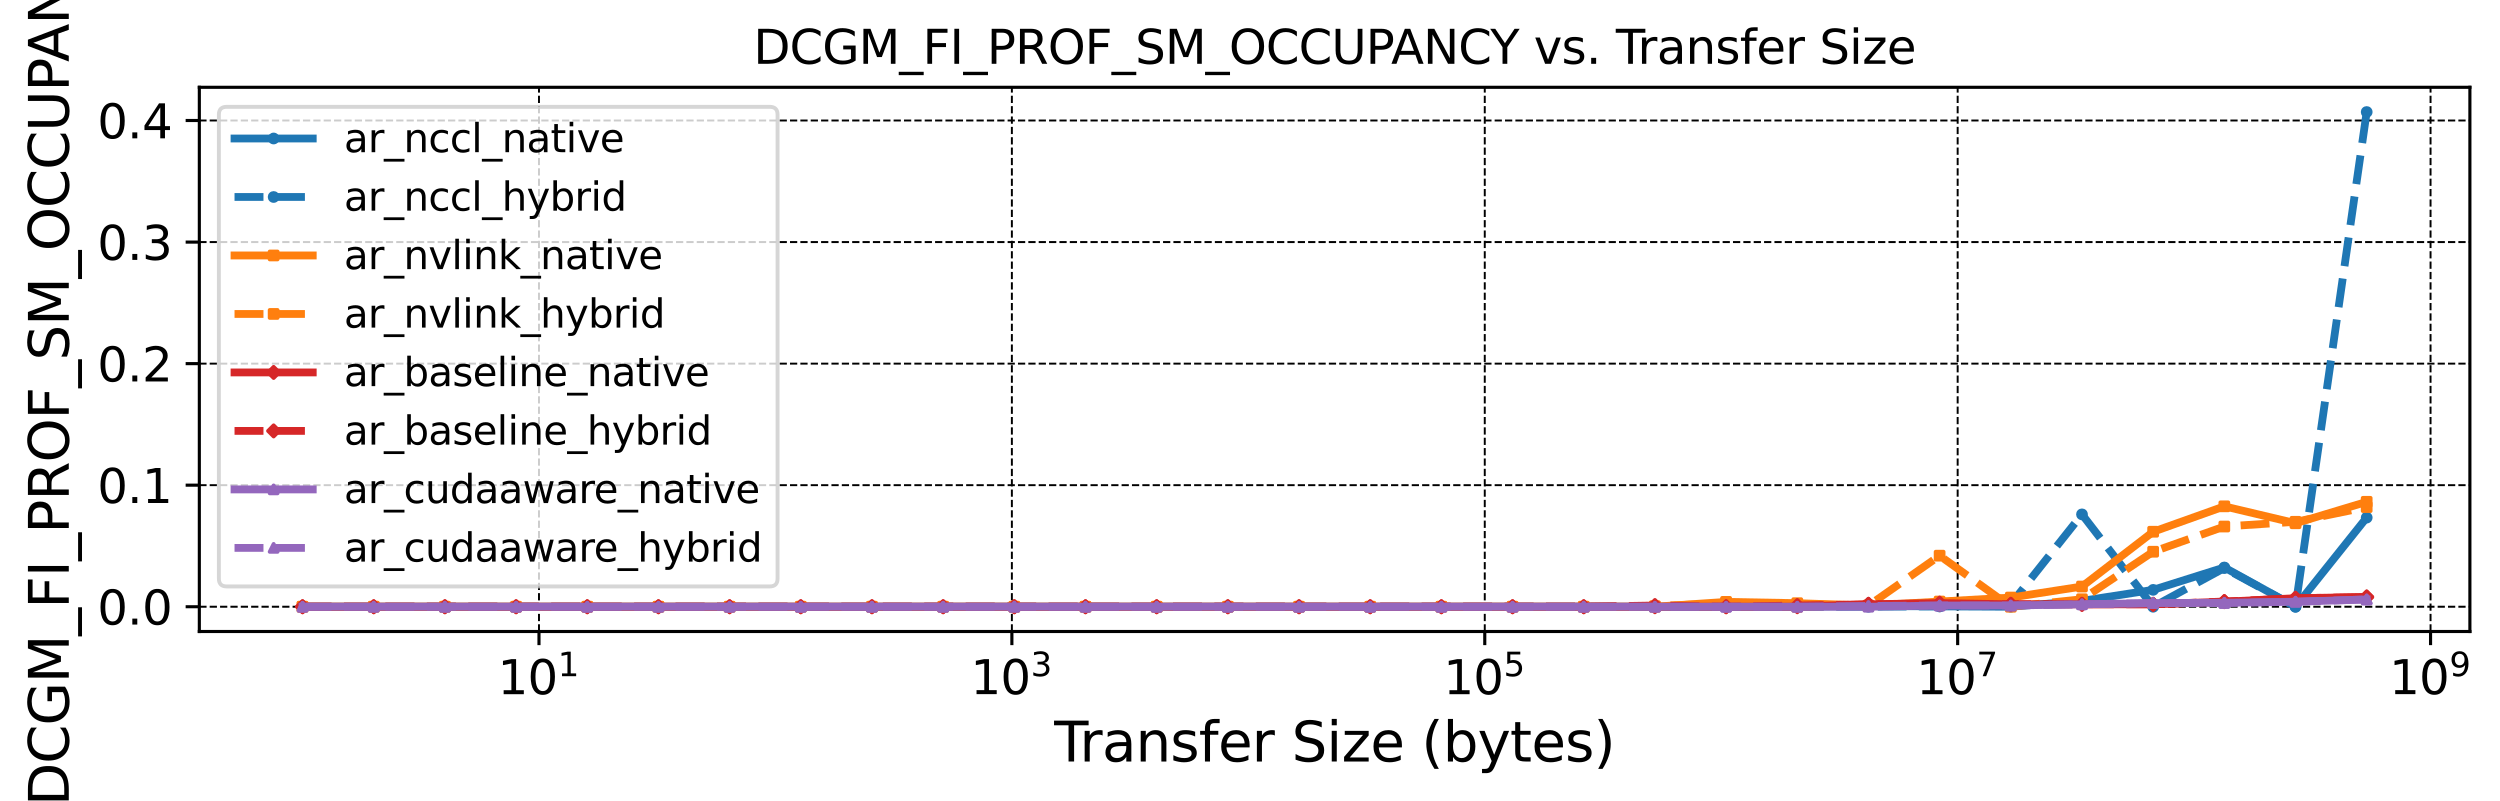 <?xml version="1.0" encoding="utf-8" standalone="no"?>
<!DOCTYPE svg PUBLIC "-//W3C//DTD SVG 1.1//EN"
  "http://www.w3.org/Graphics/SVG/1.1/DTD/svg11.dtd">
<svg xmlns:xlink="http://www.w3.org/1999/xlink" width="639.323pt" height="204.849pt" viewBox="0 0 639.323 204.849" xmlns="http://www.w3.org/2000/svg" version="1.1">
 <defs>
  <style type="text/css">*{stroke-linejoin: round; stroke-linecap: butt}</style>
 </defs>
 <g id="figure_1">
  <g id="patch_1">
   <path d="M -0 204.849 
L 639.323 204.849 
L 639.323 0 
L -0 0 
z
" style="fill: #ffffff"/>
  </g>
  <g id="axes_1">
   <g id="patch_2">
    <path d="M 50.975 161.486 
L 631.622 161.486 
L 631.622 22.318 
L 50.975 22.318 
z
" style="fill: #ffffff"/>
   </g>
   <g id="matplotlib.axis_1">
    <g id="xtick_1">
     <g id="line2d_1">
      <path d="M 137.834 161.486 
L 137.834 22.318 
" clip-path="url(#pc37a6fa386)" style="fill: none; stroke-dasharray: 1.85,0.8; stroke-dashoffset: 0; stroke: #000000; stroke-width: 0.5"/>
     </g>
     <g id="line2d_2">
      <defs>
       <path id="m09efb2d91d" d="M 0 0 
L 0 3.5 
" style="stroke: #000000; stroke-width: 0.8"/>
      </defs>
      <g>
       <use xlink:href="#m09efb2d91d" x="137.834" y="161.486" style="stroke: #000000; stroke-width: 0.8"/>
      </g>
     </g>
     <g id="text_1">
      <!-- $\mathdefault{10^{1}}$ -->
      <g transform="translate(127.274 177.604) scale(0.12 -0.12)">
       <defs>
        <path id="DejaVuSans-31" d="M 794 531 
L 1825 531 
L 1825 4091 
L 703 3866 
L 703 4441 
L 1819 4666 
L 2450 4666 
L 2450 531 
L 3481 531 
L 3481 0 
L 794 0 
L 794 531 
z
" transform="scale(0.016)"/>
        <path id="DejaVuSans-30" d="M 2034 4250 
Q 1547 4250 1301 3770 
Q 1056 3291 1056 2328 
Q 1056 1369 1301 889 
Q 1547 409 2034 409 
Q 2525 409 2770 889 
Q 3016 1369 3016 2328 
Q 3016 3291 2770 3770 
Q 2525 4250 2034 4250 
z
M 2034 4750 
Q 2819 4750 3233 4129 
Q 3647 3509 3647 2328 
Q 3647 1150 3233 529 
Q 2819 -91 2034 -91 
Q 1250 -91 836 529 
Q 422 1150 422 2328 
Q 422 3509 836 4129 
Q 1250 4750 2034 4750 
z
" transform="scale(0.016)"/>
       </defs>
       <use xlink:href="#DejaVuSans-31" transform="translate(0 0.684)"/>
       <use xlink:href="#DejaVuSans-30" transform="translate(63.623 0.684)"/>
       <use xlink:href="#DejaVuSans-31" transform="translate(128.203 38.966) scale(0.7)"/>
      </g>
     </g>
    </g>
    <g id="xtick_2">
     <g id="line2d_3">
      <path d="M 258.766 161.486 
L 258.766 22.318 
" clip-path="url(#pc37a6fa386)" style="fill: none; stroke-dasharray: 1.85,0.8; stroke-dashoffset: 0; stroke: #000000; stroke-width: 0.5"/>
     </g>
     <g id="line2d_4">
      <g>
       <use xlink:href="#m09efb2d91d" x="258.766" y="161.486" style="stroke: #000000; stroke-width: 0.8"/>
      </g>
     </g>
     <g id="text_2">
      <!-- $\mathdefault{10^{3}}$ -->
      <g transform="translate(248.206 177.604) scale(0.12 -0.12)">
       <defs>
        <path id="DejaVuSans-33" d="M 2597 2516 
Q 3050 2419 3304 2112 
Q 3559 1806 3559 1356 
Q 3559 666 3084 287 
Q 2609 -91 1734 -91 
Q 1441 -91 1130 -33 
Q 819 25 488 141 
L 488 750 
Q 750 597 1062 519 
Q 1375 441 1716 441 
Q 2309 441 2620 675 
Q 2931 909 2931 1356 
Q 2931 1769 2642 2001 
Q 2353 2234 1838 2234 
L 1294 2234 
L 1294 2753 
L 1863 2753 
Q 2328 2753 2575 2939 
Q 2822 3125 2822 3475 
Q 2822 3834 2567 4026 
Q 2313 4219 1838 4219 
Q 1578 4219 1281 4162 
Q 984 4106 628 3988 
L 628 4550 
Q 988 4650 1302 4700 
Q 1616 4750 1894 4750 
Q 2613 4750 3031 4423 
Q 3450 4097 3450 3541 
Q 3450 3153 3228 2886 
Q 3006 2619 2597 2516 
z
" transform="scale(0.016)"/>
       </defs>
       <use xlink:href="#DejaVuSans-31" transform="translate(0 0.766)"/>
       <use xlink:href="#DejaVuSans-30" transform="translate(63.623 0.766)"/>
       <use xlink:href="#DejaVuSans-33" transform="translate(128.203 39.047) scale(0.7)"/>
      </g>
     </g>
    </g>
    <g id="xtick_3">
     <g id="line2d_5">
      <path d="M 379.698 161.486 
L 379.698 22.318 
" clip-path="url(#pc37a6fa386)" style="fill: none; stroke-dasharray: 1.85,0.8; stroke-dashoffset: 0; stroke: #000000; stroke-width: 0.5"/>
     </g>
     <g id="line2d_6">
      <g>
       <use xlink:href="#m09efb2d91d" x="379.698" y="161.486" style="stroke: #000000; stroke-width: 0.8"/>
      </g>
     </g>
     <g id="text_3">
      <!-- $\mathdefault{10^{5}}$ -->
      <g transform="translate(369.138 177.604) scale(0.12 -0.12)">
       <defs>
        <path id="DejaVuSans-35" d="M 691 4666 
L 3169 4666 
L 3169 4134 
L 1269 4134 
L 1269 2991 
Q 1406 3038 1543 3061 
Q 1681 3084 1819 3084 
Q 2600 3084 3056 2656 
Q 3513 2228 3513 1497 
Q 3513 744 3044 326 
Q 2575 -91 1722 -91 
Q 1428 -91 1123 -41 
Q 819 9 494 109 
L 494 744 
Q 775 591 1075 516 
Q 1375 441 1709 441 
Q 2250 441 2565 725 
Q 2881 1009 2881 1497 
Q 2881 1984 2565 2268 
Q 2250 2553 1709 2553 
Q 1456 2553 1204 2497 
Q 953 2441 691 2322 
L 691 4666 
z
" transform="scale(0.016)"/>
       </defs>
       <use xlink:href="#DejaVuSans-31" transform="translate(0 0.684)"/>
       <use xlink:href="#DejaVuSans-30" transform="translate(63.623 0.684)"/>
       <use xlink:href="#DejaVuSans-35" transform="translate(128.203 38.966) scale(0.7)"/>
      </g>
     </g>
    </g>
    <g id="xtick_4">
     <g id="line2d_7">
      <path d="M 500.631 161.486 
L 500.631 22.318 
" clip-path="url(#pc37a6fa386)" style="fill: none; stroke-dasharray: 1.85,0.8; stroke-dashoffset: 0; stroke: #000000; stroke-width: 0.5"/>
     </g>
     <g id="line2d_8">
      <g>
       <use xlink:href="#m09efb2d91d" x="500.631" y="161.486" style="stroke: #000000; stroke-width: 0.8"/>
      </g>
     </g>
     <g id="text_4">
      <!-- $\mathdefault{10^{7}}$ -->
      <g transform="translate(490.071 177.604) scale(0.12 -0.12)">
       <defs>
        <path id="DejaVuSans-37" d="M 525 4666 
L 3525 4666 
L 3525 4397 
L 1831 0 
L 1172 0 
L 2766 4134 
L 525 4134 
L 525 4666 
z
" transform="scale(0.016)"/>
       </defs>
       <use xlink:href="#DejaVuSans-31" transform="translate(0 0.684)"/>
       <use xlink:href="#DejaVuSans-30" transform="translate(63.623 0.684)"/>
       <use xlink:href="#DejaVuSans-37" transform="translate(128.203 38.966) scale(0.7)"/>
      </g>
     </g>
    </g>
    <g id="xtick_5">
     <g id="line2d_9">
      <path d="M 621.563 161.486 
L 621.563 22.318 
" clip-path="url(#pc37a6fa386)" style="fill: none; stroke-dasharray: 1.85,0.8; stroke-dashoffset: 0; stroke: #000000; stroke-width: 0.5"/>
     </g>
     <g id="line2d_10">
      <g>
       <use xlink:href="#m09efb2d91d" x="621.563" y="161.486" style="stroke: #000000; stroke-width: 0.8"/>
      </g>
     </g>
     <g id="text_5">
      <!-- $\mathdefault{10^{9}}$ -->
      <g transform="translate(611.003 177.604) scale(0.12 -0.12)">
       <defs>
        <path id="DejaVuSans-39" d="M 703 97 
L 703 672 
Q 941 559 1184 500 
Q 1428 441 1663 441 
Q 2288 441 2617 861 
Q 2947 1281 2994 2138 
Q 2813 1869 2534 1725 
Q 2256 1581 1919 1581 
Q 1219 1581 811 2004 
Q 403 2428 403 3163 
Q 403 3881 828 4315 
Q 1253 4750 1959 4750 
Q 2769 4750 3195 4129 
Q 3622 3509 3622 2328 
Q 3622 1225 3098 567 
Q 2575 -91 1691 -91 
Q 1453 -91 1209 -44 
Q 966 3 703 97 
z
M 1959 2075 
Q 2384 2075 2632 2365 
Q 2881 2656 2881 3163 
Q 2881 3666 2632 3958 
Q 2384 4250 1959 4250 
Q 1534 4250 1286 3958 
Q 1038 3666 1038 3163 
Q 1038 2656 1286 2365 
Q 1534 2075 1959 2075 
z
" transform="scale(0.016)"/>
       </defs>
       <use xlink:href="#DejaVuSans-31" transform="translate(0 0.766)"/>
       <use xlink:href="#DejaVuSans-30" transform="translate(63.623 0.766)"/>
       <use xlink:href="#DejaVuSans-39" transform="translate(128.203 39.047) scale(0.7)"/>
      </g>
     </g>
    </g>
    <g id="text_6">
     <!-- Transfer Size (bytes) -->
     <g transform="translate(269.59 194.738) scale(0.14 -0.14)">
      <defs>
       <path id="DejaVuSans-54" d="M -19 4666 
L 3928 4666 
L 3928 4134 
L 2272 4134 
L 2272 0 
L 1638 0 
L 1638 4134 
L -19 4134 
L -19 4666 
z
" transform="scale(0.016)"/>
       <path id="DejaVuSans-72" d="M 2631 2963 
Q 2534 3019 2420 3045 
Q 2306 3072 2169 3072 
Q 1681 3072 1420 2755 
Q 1159 2438 1159 1844 
L 1159 0 
L 581 0 
L 581 3500 
L 1159 3500 
L 1159 2956 
Q 1341 3275 1631 3429 
Q 1922 3584 2338 3584 
Q 2397 3584 2469 3576 
Q 2541 3569 2628 3553 
L 2631 2963 
z
" transform="scale(0.016)"/>
       <path id="DejaVuSans-61" d="M 2194 1759 
Q 1497 1759 1228 1600 
Q 959 1441 959 1056 
Q 959 750 1161 570 
Q 1363 391 1709 391 
Q 2188 391 2477 730 
Q 2766 1069 2766 1631 
L 2766 1759 
L 2194 1759 
z
M 3341 1997 
L 3341 0 
L 2766 0 
L 2766 531 
Q 2569 213 2275 61 
Q 1981 -91 1556 -91 
Q 1019 -91 701 211 
Q 384 513 384 1019 
Q 384 1609 779 1909 
Q 1175 2209 1959 2209 
L 2766 2209 
L 2766 2266 
Q 2766 2663 2505 2880 
Q 2244 3097 1772 3097 
Q 1472 3097 1187 3025 
Q 903 2953 641 2809 
L 641 3341 
Q 956 3463 1253 3523 
Q 1550 3584 1831 3584 
Q 2591 3584 2966 3190 
Q 3341 2797 3341 1997 
z
" transform="scale(0.016)"/>
       <path id="DejaVuSans-6e" d="M 3513 2113 
L 3513 0 
L 2938 0 
L 2938 2094 
Q 2938 2591 2744 2837 
Q 2550 3084 2163 3084 
Q 1697 3084 1428 2787 
Q 1159 2491 1159 1978 
L 1159 0 
L 581 0 
L 581 3500 
L 1159 3500 
L 1159 2956 
Q 1366 3272 1645 3428 
Q 1925 3584 2291 3584 
Q 2894 3584 3203 3211 
Q 3513 2838 3513 2113 
z
" transform="scale(0.016)"/>
       <path id="DejaVuSans-73" d="M 2834 3397 
L 2834 2853 
Q 2591 2978 2328 3040 
Q 2066 3103 1784 3103 
Q 1356 3103 1142 2972 
Q 928 2841 928 2578 
Q 928 2378 1081 2264 
Q 1234 2150 1697 2047 
L 1894 2003 
Q 2506 1872 2764 1633 
Q 3022 1394 3022 966 
Q 3022 478 2636 193 
Q 2250 -91 1575 -91 
Q 1294 -91 989 -36 
Q 684 19 347 128 
L 347 722 
Q 666 556 975 473 
Q 1284 391 1588 391 
Q 1994 391 2212 530 
Q 2431 669 2431 922 
Q 2431 1156 2273 1281 
Q 2116 1406 1581 1522 
L 1381 1569 
Q 847 1681 609 1914 
Q 372 2147 372 2553 
Q 372 3047 722 3315 
Q 1072 3584 1716 3584 
Q 2034 3584 2315 3537 
Q 2597 3491 2834 3397 
z
" transform="scale(0.016)"/>
       <path id="DejaVuSans-66" d="M 2375 4863 
L 2375 4384 
L 1825 4384 
Q 1516 4384 1395 4259 
Q 1275 4134 1275 3809 
L 1275 3500 
L 2222 3500 
L 2222 3053 
L 1275 3053 
L 1275 0 
L 697 0 
L 697 3053 
L 147 3053 
L 147 3500 
L 697 3500 
L 697 3744 
Q 697 4328 969 4595 
Q 1241 4863 1831 4863 
L 2375 4863 
z
" transform="scale(0.016)"/>
       <path id="DejaVuSans-65" d="M 3597 1894 
L 3597 1613 
L 953 1613 
Q 991 1019 1311 708 
Q 1631 397 2203 397 
Q 2534 397 2845 478 
Q 3156 559 3463 722 
L 3463 178 
Q 3153 47 2828 -22 
Q 2503 -91 2169 -91 
Q 1331 -91 842 396 
Q 353 884 353 1716 
Q 353 2575 817 3079 
Q 1281 3584 2069 3584 
Q 2775 3584 3186 3129 
Q 3597 2675 3597 1894 
z
M 3022 2063 
Q 3016 2534 2758 2815 
Q 2500 3097 2075 3097 
Q 1594 3097 1305 2825 
Q 1016 2553 972 2059 
L 3022 2063 
z
" transform="scale(0.016)"/>
       <path id="DejaVuSans-20" transform="scale(0.016)"/>
       <path id="DejaVuSans-53" d="M 3425 4513 
L 3425 3897 
Q 3066 4069 2747 4153 
Q 2428 4238 2131 4238 
Q 1616 4238 1336 4038 
Q 1056 3838 1056 3469 
Q 1056 3159 1242 3001 
Q 1428 2844 1947 2747 
L 2328 2669 
Q 3034 2534 3370 2195 
Q 3706 1856 3706 1288 
Q 3706 609 3251 259 
Q 2797 -91 1919 -91 
Q 1588 -91 1214 -16 
Q 841 59 441 206 
L 441 856 
Q 825 641 1194 531 
Q 1563 422 1919 422 
Q 2459 422 2753 634 
Q 3047 847 3047 1241 
Q 3047 1584 2836 1778 
Q 2625 1972 2144 2069 
L 1759 2144 
Q 1053 2284 737 2584 
Q 422 2884 422 3419 
Q 422 4038 858 4394 
Q 1294 4750 2059 4750 
Q 2388 4750 2728 4690 
Q 3069 4631 3425 4513 
z
" transform="scale(0.016)"/>
       <path id="DejaVuSans-69" d="M 603 3500 
L 1178 3500 
L 1178 0 
L 603 0 
L 603 3500 
z
M 603 4863 
L 1178 4863 
L 1178 4134 
L 603 4134 
L 603 4863 
z
" transform="scale(0.016)"/>
       <path id="DejaVuSans-7a" d="M 353 3500 
L 3084 3500 
L 3084 2975 
L 922 459 
L 3084 459 
L 3084 0 
L 275 0 
L 275 525 
L 2438 3041 
L 353 3041 
L 353 3500 
z
" transform="scale(0.016)"/>
       <path id="DejaVuSans-28" d="M 1984 4856 
Q 1566 4138 1362 3434 
Q 1159 2731 1159 2009 
Q 1159 1288 1364 580 
Q 1569 -128 1984 -844 
L 1484 -844 
Q 1016 -109 783 600 
Q 550 1309 550 2009 
Q 550 2706 781 3412 
Q 1013 4119 1484 4856 
L 1984 4856 
z
" transform="scale(0.016)"/>
       <path id="DejaVuSans-62" d="M 3116 1747 
Q 3116 2381 2855 2742 
Q 2594 3103 2138 3103 
Q 1681 3103 1420 2742 
Q 1159 2381 1159 1747 
Q 1159 1113 1420 752 
Q 1681 391 2138 391 
Q 2594 391 2855 752 
Q 3116 1113 3116 1747 
z
M 1159 2969 
Q 1341 3281 1617 3432 
Q 1894 3584 2278 3584 
Q 2916 3584 3314 3078 
Q 3713 2572 3713 1747 
Q 3713 922 3314 415 
Q 2916 -91 2278 -91 
Q 1894 -91 1617 61 
Q 1341 213 1159 525 
L 1159 0 
L 581 0 
L 581 4863 
L 1159 4863 
L 1159 2969 
z
" transform="scale(0.016)"/>
       <path id="DejaVuSans-79" d="M 2059 -325 
Q 1816 -950 1584 -1140 
Q 1353 -1331 966 -1331 
L 506 -1331 
L 506 -850 
L 844 -850 
Q 1081 -850 1212 -737 
Q 1344 -625 1503 -206 
L 1606 56 
L 191 3500 
L 800 3500 
L 1894 763 
L 2988 3500 
L 3597 3500 
L 2059 -325 
z
" transform="scale(0.016)"/>
       <path id="DejaVuSans-74" d="M 1172 4494 
L 1172 3500 
L 2356 3500 
L 2356 3053 
L 1172 3053 
L 1172 1153 
Q 1172 725 1289 603 
Q 1406 481 1766 481 
L 2356 481 
L 2356 0 
L 1766 0 
Q 1100 0 847 248 
Q 594 497 594 1153 
L 594 3053 
L 172 3053 
L 172 3500 
L 594 3500 
L 594 4494 
L 1172 4494 
z
" transform="scale(0.016)"/>
       <path id="DejaVuSans-29" d="M 513 4856 
L 1013 4856 
Q 1481 4119 1714 3412 
Q 1947 2706 1947 2009 
Q 1947 1309 1714 600 
Q 1481 -109 1013 -844 
L 513 -844 
Q 928 -128 1133 580 
Q 1338 1288 1338 2009 
Q 1338 2731 1133 3434 
Q 928 4138 513 4856 
z
" transform="scale(0.016)"/>
      </defs>
      <use xlink:href="#DejaVuSans-54"/>
      <use xlink:href="#DejaVuSans-72" x="46.334"/>
      <use xlink:href="#DejaVuSans-61" x="87.447"/>
      <use xlink:href="#DejaVuSans-6e" x="148.727"/>
      <use xlink:href="#DejaVuSans-73" x="212.105"/>
      <use xlink:href="#DejaVuSans-66" x="264.205"/>
      <use xlink:href="#DejaVuSans-65" x="299.41"/>
      <use xlink:href="#DejaVuSans-72" x="360.934"/>
      <use xlink:href="#DejaVuSans-20" x="402.047"/>
      <use xlink:href="#DejaVuSans-53" x="433.834"/>
      <use xlink:href="#DejaVuSans-69" x="497.311"/>
      <use xlink:href="#DejaVuSans-7a" x="525.094"/>
      <use xlink:href="#DejaVuSans-65" x="577.584"/>
      <use xlink:href="#DejaVuSans-20" x="639.107"/>
      <use xlink:href="#DejaVuSans-28" x="670.895"/>
      <use xlink:href="#DejaVuSans-62" x="709.908"/>
      <use xlink:href="#DejaVuSans-79" x="773.385"/>
      <use xlink:href="#DejaVuSans-74" x="832.564"/>
      <use xlink:href="#DejaVuSans-65" x="871.773"/>
      <use xlink:href="#DejaVuSans-73" x="933.297"/>
      <use xlink:href="#DejaVuSans-29" x="985.396"/>
     </g>
    </g>
   </g>
   <g id="matplotlib.axis_2">
    <g id="ytick_1">
     <g id="line2d_11">
      <path d="M 50.975 155.16 
L 631.622 155.16 
" clip-path="url(#pc37a6fa386)" style="fill: none; stroke-dasharray: 1.85,0.8; stroke-dashoffset: 0; stroke: #000000; stroke-width: 0.5"/>
     </g>
     <g id="line2d_12">
      <defs>
       <path id="m71dbf88390" d="M 0 0 
L -3.5 0 
" style="stroke: #000000; stroke-width: 0.8"/>
      </defs>
      <g>
       <use xlink:href="#m71dbf88390" x="50.975" y="155.16" style="stroke: #000000; stroke-width: 0.8"/>
      </g>
     </g>
     <g id="text_7">
      <!-- 0.0 -->
      <g transform="translate(24.892 159.719) scale(0.12 -0.12)">
       <defs>
        <path id="DejaVuSans-2e" d="M 684 794 
L 1344 794 
L 1344 0 
L 684 0 
L 684 794 
z
" transform="scale(0.016)"/>
       </defs>
       <use xlink:href="#DejaVuSans-30"/>
       <use xlink:href="#DejaVuSans-2e" x="63.623"/>
       <use xlink:href="#DejaVuSans-30" x="95.41"/>
      </g>
     </g>
    </g>
    <g id="ytick_2">
     <g id="line2d_13">
      <path d="M 50.975 124.075 
L 631.622 124.075 
" clip-path="url(#pc37a6fa386)" style="fill: none; stroke-dasharray: 1.85,0.8; stroke-dashoffset: 0; stroke: #000000; stroke-width: 0.5"/>
     </g>
     <g id="line2d_14">
      <g>
       <use xlink:href="#m71dbf88390" x="50.975" y="124.075" style="stroke: #000000; stroke-width: 0.8"/>
      </g>
     </g>
     <g id="text_8">
      <!-- 0.1 -->
      <g transform="translate(24.892 128.634) scale(0.12 -0.12)">
       <use xlink:href="#DejaVuSans-30"/>
       <use xlink:href="#DejaVuSans-2e" x="63.623"/>
       <use xlink:href="#DejaVuSans-31" x="95.41"/>
      </g>
     </g>
    </g>
    <g id="ytick_3">
     <g id="line2d_15">
      <path d="M 50.975 92.99 
L 631.622 92.99 
" clip-path="url(#pc37a6fa386)" style="fill: none; stroke-dasharray: 1.85,0.8; stroke-dashoffset: 0; stroke: #000000; stroke-width: 0.5"/>
     </g>
     <g id="line2d_16">
      <g>
       <use xlink:href="#m71dbf88390" x="50.975" y="92.99" style="stroke: #000000; stroke-width: 0.8"/>
      </g>
     </g>
     <g id="text_9">
      <!-- 0.2 -->
      <g transform="translate(24.892 97.549) scale(0.12 -0.12)">
       <defs>
        <path id="DejaVuSans-32" d="M 1228 531 
L 3431 531 
L 3431 0 
L 469 0 
L 469 531 
Q 828 903 1448 1529 
Q 2069 2156 2228 2338 
Q 2531 2678 2651 2914 
Q 2772 3150 2772 3378 
Q 2772 3750 2511 3984 
Q 2250 4219 1831 4219 
Q 1534 4219 1204 4116 
Q 875 4013 500 3803 
L 500 4441 
Q 881 4594 1212 4672 
Q 1544 4750 1819 4750 
Q 2544 4750 2975 4387 
Q 3406 4025 3406 3419 
Q 3406 3131 3298 2873 
Q 3191 2616 2906 2266 
Q 2828 2175 2409 1742 
Q 1991 1309 1228 531 
z
" transform="scale(0.016)"/>
       </defs>
       <use xlink:href="#DejaVuSans-30"/>
       <use xlink:href="#DejaVuSans-2e" x="63.623"/>
       <use xlink:href="#DejaVuSans-32" x="95.41"/>
      </g>
     </g>
    </g>
    <g id="ytick_4">
     <g id="line2d_17">
      <path d="M 50.975 61.905 
L 631.622 61.905 
" clip-path="url(#pc37a6fa386)" style="fill: none; stroke-dasharray: 1.85,0.8; stroke-dashoffset: 0; stroke: #000000; stroke-width: 0.5"/>
     </g>
     <g id="line2d_18">
      <g>
       <use xlink:href="#m71dbf88390" x="50.975" y="61.905" style="stroke: #000000; stroke-width: 0.8"/>
      </g>
     </g>
     <g id="text_10">
      <!-- 0.3 -->
      <g transform="translate(24.892 66.464) scale(0.12 -0.12)">
       <use xlink:href="#DejaVuSans-30"/>
       <use xlink:href="#DejaVuSans-2e" x="63.623"/>
       <use xlink:href="#DejaVuSans-33" x="95.41"/>
      </g>
     </g>
    </g>
    <g id="ytick_5">
     <g id="line2d_19">
      <path d="M 50.975 30.82 
L 631.622 30.82 
" clip-path="url(#pc37a6fa386)" style="fill: none; stroke-dasharray: 1.85,0.8; stroke-dashoffset: 0; stroke: #000000; stroke-width: 0.5"/>
     </g>
     <g id="line2d_20">
      <g>
       <use xlink:href="#m71dbf88390" x="50.975" y="30.82" style="stroke: #000000; stroke-width: 0.8"/>
      </g>
     </g>
     <g id="text_11">
      <!-- 0.4 -->
      <g transform="translate(24.892 35.379) scale(0.12 -0.12)">
       <defs>
        <path id="DejaVuSans-34" d="M 2419 4116 
L 825 1625 
L 2419 1625 
L 2419 4116 
z
M 2253 4666 
L 3047 4666 
L 3047 1625 
L 3713 1625 
L 3713 1100 
L 3047 1100 
L 3047 0 
L 2419 0 
L 2419 1100 
L 313 1100 
L 313 1709 
L 2253 4666 
z
" transform="scale(0.016)"/>
       </defs>
       <use xlink:href="#DejaVuSans-30"/>
       <use xlink:href="#DejaVuSans-2e" x="63.623"/>
       <use xlink:href="#DejaVuSans-34" x="95.41"/>
      </g>
     </g>
    </g>
    <g id="text_12">
     <!-- DCGM_FI_PROF_SM_OCCUPANCY -->
     <g transform="translate(17.591 206.09) rotate(-90) scale(0.14 -0.14)">
      <defs>
       <path id="DejaVuSans-44" d="M 1259 4147 
L 1259 519 
L 2022 519 
Q 2988 519 3436 956 
Q 3884 1394 3884 2338 
Q 3884 3275 3436 3711 
Q 2988 4147 2022 4147 
L 1259 4147 
z
M 628 4666 
L 1925 4666 
Q 3281 4666 3915 4102 
Q 4550 3538 4550 2338 
Q 4550 1131 3912 565 
Q 3275 0 1925 0 
L 628 0 
L 628 4666 
z
" transform="scale(0.016)"/>
       <path id="DejaVuSans-43" d="M 4122 4306 
L 4122 3641 
Q 3803 3938 3442 4084 
Q 3081 4231 2675 4231 
Q 1875 4231 1450 3742 
Q 1025 3253 1025 2328 
Q 1025 1406 1450 917 
Q 1875 428 2675 428 
Q 3081 428 3442 575 
Q 3803 722 4122 1019 
L 4122 359 
Q 3791 134 3420 21 
Q 3050 -91 2638 -91 
Q 1578 -91 968 557 
Q 359 1206 359 2328 
Q 359 3453 968 4101 
Q 1578 4750 2638 4750 
Q 3056 4750 3426 4639 
Q 3797 4528 4122 4306 
z
" transform="scale(0.016)"/>
       <path id="DejaVuSans-47" d="M 3809 666 
L 3809 1919 
L 2778 1919 
L 2778 2438 
L 4434 2438 
L 4434 434 
Q 4069 175 3628 42 
Q 3188 -91 2688 -91 
Q 1594 -91 976 548 
Q 359 1188 359 2328 
Q 359 3472 976 4111 
Q 1594 4750 2688 4750 
Q 3144 4750 3555 4637 
Q 3966 4525 4313 4306 
L 4313 3634 
Q 3963 3931 3569 4081 
Q 3175 4231 2741 4231 
Q 1884 4231 1454 3753 
Q 1025 3275 1025 2328 
Q 1025 1384 1454 906 
Q 1884 428 2741 428 
Q 3075 428 3337 486 
Q 3600 544 3809 666 
z
" transform="scale(0.016)"/>
       <path id="DejaVuSans-4d" d="M 628 4666 
L 1569 4666 
L 2759 1491 
L 3956 4666 
L 4897 4666 
L 4897 0 
L 4281 0 
L 4281 4097 
L 3078 897 
L 2444 897 
L 1241 4097 
L 1241 0 
L 628 0 
L 628 4666 
z
" transform="scale(0.016)"/>
       <path id="DejaVuSans-5f" d="M 3263 -1063 
L 3263 -1509 
L -63 -1509 
L -63 -1063 
L 3263 -1063 
z
" transform="scale(0.016)"/>
       <path id="DejaVuSans-46" d="M 628 4666 
L 3309 4666 
L 3309 4134 
L 1259 4134 
L 1259 2759 
L 3109 2759 
L 3109 2228 
L 1259 2228 
L 1259 0 
L 628 0 
L 628 4666 
z
" transform="scale(0.016)"/>
       <path id="DejaVuSans-49" d="M 628 4666 
L 1259 4666 
L 1259 0 
L 628 0 
L 628 4666 
z
" transform="scale(0.016)"/>
       <path id="DejaVuSans-50" d="M 1259 4147 
L 1259 2394 
L 2053 2394 
Q 2494 2394 2734 2622 
Q 2975 2850 2975 3272 
Q 2975 3691 2734 3919 
Q 2494 4147 2053 4147 
L 1259 4147 
z
M 628 4666 
L 2053 4666 
Q 2838 4666 3239 4311 
Q 3641 3956 3641 3272 
Q 3641 2581 3239 2228 
Q 2838 1875 2053 1875 
L 1259 1875 
L 1259 0 
L 628 0 
L 628 4666 
z
" transform="scale(0.016)"/>
       <path id="DejaVuSans-52" d="M 2841 2188 
Q 3044 2119 3236 1894 
Q 3428 1669 3622 1275 
L 4263 0 
L 3584 0 
L 2988 1197 
Q 2756 1666 2539 1819 
Q 2322 1972 1947 1972 
L 1259 1972 
L 1259 0 
L 628 0 
L 628 4666 
L 2053 4666 
Q 2853 4666 3247 4331 
Q 3641 3997 3641 3322 
Q 3641 2881 3436 2590 
Q 3231 2300 2841 2188 
z
M 1259 4147 
L 1259 2491 
L 2053 2491 
Q 2509 2491 2742 2702 
Q 2975 2913 2975 3322 
Q 2975 3731 2742 3939 
Q 2509 4147 2053 4147 
L 1259 4147 
z
" transform="scale(0.016)"/>
       <path id="DejaVuSans-4f" d="M 2522 4238 
Q 1834 4238 1429 3725 
Q 1025 3213 1025 2328 
Q 1025 1447 1429 934 
Q 1834 422 2522 422 
Q 3209 422 3611 934 
Q 4013 1447 4013 2328 
Q 4013 3213 3611 3725 
Q 3209 4238 2522 4238 
z
M 2522 4750 
Q 3503 4750 4090 4092 
Q 4678 3434 4678 2328 
Q 4678 1225 4090 567 
Q 3503 -91 2522 -91 
Q 1538 -91 948 565 
Q 359 1222 359 2328 
Q 359 3434 948 4092 
Q 1538 4750 2522 4750 
z
" transform="scale(0.016)"/>
       <path id="DejaVuSans-55" d="M 556 4666 
L 1191 4666 
L 1191 1831 
Q 1191 1081 1462 751 
Q 1734 422 2344 422 
Q 2950 422 3222 751 
Q 3494 1081 3494 1831 
L 3494 4666 
L 4128 4666 
L 4128 1753 
Q 4128 841 3676 375 
Q 3225 -91 2344 -91 
Q 1459 -91 1007 375 
Q 556 841 556 1753 
L 556 4666 
z
" transform="scale(0.016)"/>
       <path id="DejaVuSans-41" d="M 2188 4044 
L 1331 1722 
L 3047 1722 
L 2188 4044 
z
M 1831 4666 
L 2547 4666 
L 4325 0 
L 3669 0 
L 3244 1197 
L 1141 1197 
L 716 0 
L 50 0 
L 1831 4666 
z
" transform="scale(0.016)"/>
       <path id="DejaVuSans-4e" d="M 628 4666 
L 1478 4666 
L 3547 763 
L 3547 4666 
L 4159 4666 
L 4159 0 
L 3309 0 
L 1241 3903 
L 1241 0 
L 628 0 
L 628 4666 
z
" transform="scale(0.016)"/>
       <path id="DejaVuSans-59" d="M -13 4666 
L 666 4666 
L 1959 2747 
L 3244 4666 
L 3922 4666 
L 2272 2222 
L 2272 0 
L 1638 0 
L 1638 2222 
L -13 4666 
z
" transform="scale(0.016)"/>
      </defs>
      <use xlink:href="#DejaVuSans-44"/>
      <use xlink:href="#DejaVuSans-43" x="77.002"/>
      <use xlink:href="#DejaVuSans-47" x="146.826"/>
      <use xlink:href="#DejaVuSans-4d" x="224.316"/>
      <use xlink:href="#DejaVuSans-5f" x="310.596"/>
      <use xlink:href="#DejaVuSans-46" x="360.596"/>
      <use xlink:href="#DejaVuSans-49" x="418.115"/>
      <use xlink:href="#DejaVuSans-5f" x="447.607"/>
      <use xlink:href="#DejaVuSans-50" x="497.607"/>
      <use xlink:href="#DejaVuSans-52" x="557.91"/>
      <use xlink:href="#DejaVuSans-4f" x="627.393"/>
      <use xlink:href="#DejaVuSans-46" x="706.104"/>
      <use xlink:href="#DejaVuSans-5f" x="763.623"/>
      <use xlink:href="#DejaVuSans-53" x="813.623"/>
      <use xlink:href="#DejaVuSans-4d" x="877.1"/>
      <use xlink:href="#DejaVuSans-5f" x="963.379"/>
      <use xlink:href="#DejaVuSans-4f" x="1013.379"/>
      <use xlink:href="#DejaVuSans-43" x="1092.09"/>
      <use xlink:href="#DejaVuSans-43" x="1161.914"/>
      <use xlink:href="#DejaVuSans-55" x="1231.738"/>
      <use xlink:href="#DejaVuSans-50" x="1304.932"/>
      <use xlink:href="#DejaVuSans-41" x="1358.859"/>
      <use xlink:href="#DejaVuSans-4e" x="1427.268"/>
      <use xlink:href="#DejaVuSans-43" x="1502.072"/>
      <use xlink:href="#DejaVuSans-59" x="1570.146"/>
     </g>
    </g>
   </g>
   <g id="line2d_21">
    <path d="M 77.368 155.16 
L 95.57 155.16 
L 113.773 155.16 
L 131.975 155.16 
L 150.177 155.16 
L 168.379 155.16 
L 186.581 155.16 
L 204.783 155.16 
L 222.985 155.16 
L 241.187 155.16 
L 259.389 155.16 
L 277.591 155.16 
L 295.793 155.16 
L 313.995 155.16 
L 332.198 155.16 
L 350.4 155.16 
L 368.602 155.16 
L 386.804 155.16 
L 405.006 155.16 
L 423.208 155.16 
L 441.41 155.16 
L 459.612 155.16 
L 477.814 154.966 
L 496.016 155.069 
L 514.218 155.16 
L 532.421 153.653 
L 550.623 150.84 
L 568.825 145.113 
L 587.027 155.16 
L 605.229 132.365 
" clip-path="url(#pc37a6fa386)" style="fill: none; stroke: #1f77b4; stroke-width: 2; stroke-linecap: square"/>
    <defs>
     <path id="mdc48f40edc" d="M 0 1 
C 0.265 1 0.52 0.895 0.707 0.707 
C 0.895 0.52 1 0.265 1 0 
C 1 -0.265 0.895 -0.52 0.707 -0.707 
C 0.52 -0.895 0.265 -1 0 -1 
C -0.265 -1 -0.52 -0.895 -0.707 -0.707 
C -0.895 -0.52 -1 -0.265 -1 0 
C -1 0.265 -0.895 0.52 -0.707 0.707 
C -0.52 0.895 -0.265 1 0 1 
z
" style="stroke: #1f77b4"/>
    </defs>
    <g clip-path="url(#pc37a6fa386)">
     <use xlink:href="#mdc48f40edc" x="77.368" y="155.16" style="fill: #1f77b4; stroke: #1f77b4"/>
     <use xlink:href="#mdc48f40edc" x="95.57" y="155.16" style="fill: #1f77b4; stroke: #1f77b4"/>
     <use xlink:href="#mdc48f40edc" x="113.773" y="155.16" style="fill: #1f77b4; stroke: #1f77b4"/>
     <use xlink:href="#mdc48f40edc" x="131.975" y="155.16" style="fill: #1f77b4; stroke: #1f77b4"/>
     <use xlink:href="#mdc48f40edc" x="150.177" y="155.16" style="fill: #1f77b4; stroke: #1f77b4"/>
     <use xlink:href="#mdc48f40edc" x="168.379" y="155.16" style="fill: #1f77b4; stroke: #1f77b4"/>
     <use xlink:href="#mdc48f40edc" x="186.581" y="155.16" style="fill: #1f77b4; stroke: #1f77b4"/>
     <use xlink:href="#mdc48f40edc" x="204.783" y="155.16" style="fill: #1f77b4; stroke: #1f77b4"/>
     <use xlink:href="#mdc48f40edc" x="222.985" y="155.16" style="fill: #1f77b4; stroke: #1f77b4"/>
     <use xlink:href="#mdc48f40edc" x="241.187" y="155.16" style="fill: #1f77b4; stroke: #1f77b4"/>
     <use xlink:href="#mdc48f40edc" x="259.389" y="155.16" style="fill: #1f77b4; stroke: #1f77b4"/>
     <use xlink:href="#mdc48f40edc" x="277.591" y="155.16" style="fill: #1f77b4; stroke: #1f77b4"/>
     <use xlink:href="#mdc48f40edc" x="295.793" y="155.16" style="fill: #1f77b4; stroke: #1f77b4"/>
     <use xlink:href="#mdc48f40edc" x="313.995" y="155.16" style="fill: #1f77b4; stroke: #1f77b4"/>
     <use xlink:href="#mdc48f40edc" x="332.198" y="155.16" style="fill: #1f77b4; stroke: #1f77b4"/>
     <use xlink:href="#mdc48f40edc" x="350.4" y="155.16" style="fill: #1f77b4; stroke: #1f77b4"/>
     <use xlink:href="#mdc48f40edc" x="368.602" y="155.16" style="fill: #1f77b4; stroke: #1f77b4"/>
     <use xlink:href="#mdc48f40edc" x="386.804" y="155.16" style="fill: #1f77b4; stroke: #1f77b4"/>
     <use xlink:href="#mdc48f40edc" x="405.006" y="155.16" style="fill: #1f77b4; stroke: #1f77b4"/>
     <use xlink:href="#mdc48f40edc" x="423.208" y="155.16" style="fill: #1f77b4; stroke: #1f77b4"/>
     <use xlink:href="#mdc48f40edc" x="441.41" y="155.16" style="fill: #1f77b4; stroke: #1f77b4"/>
     <use xlink:href="#mdc48f40edc" x="459.612" y="155.16" style="fill: #1f77b4; stroke: #1f77b4"/>
     <use xlink:href="#mdc48f40edc" x="477.814" y="154.966" style="fill: #1f77b4; stroke: #1f77b4"/>
     <use xlink:href="#mdc48f40edc" x="496.016" y="155.069" style="fill: #1f77b4; stroke: #1f77b4"/>
     <use xlink:href="#mdc48f40edc" x="514.218" y="155.16" style="fill: #1f77b4; stroke: #1f77b4"/>
     <use xlink:href="#mdc48f40edc" x="532.421" y="153.653" style="fill: #1f77b4; stroke: #1f77b4"/>
     <use xlink:href="#mdc48f40edc" x="550.623" y="150.84" style="fill: #1f77b4; stroke: #1f77b4"/>
     <use xlink:href="#mdc48f40edc" x="568.825" y="145.113" style="fill: #1f77b4; stroke: #1f77b4"/>
     <use xlink:href="#mdc48f40edc" x="587.027" y="155.16" style="fill: #1f77b4; stroke: #1f77b4"/>
     <use xlink:href="#mdc48f40edc" x="605.229" y="132.365" style="fill: #1f77b4; stroke: #1f77b4"/>
    </g>
   </g>
   <g id="line2d_22">
    <path d="M 77.368 155.16 
L 95.57 155.16 
L 113.773 155.16 
L 131.975 155.16 
L 150.177 155.16 
L 168.379 155.16 
L 186.581 155.16 
L 204.783 155.16 
L 222.985 155.16 
L 241.187 155.16 
L 259.389 155.16 
L 277.591 155.16 
L 295.793 155.16 
L 313.995 155.16 
L 332.198 155.16 
L 350.4 155.16 
L 368.602 155.16 
L 386.804 155.16 
L 405.006 155.16 
L 423.208 155.16 
L 441.41 155.16 
L 459.612 155.16 
L 477.814 155.16 
L 496.016 155.057 
L 514.218 154.482 
L 532.421 131.536 
L 550.623 155.16 
L 568.825 145.27 
L 587.027 155.16 
L 605.229 28.644 
" clip-path="url(#pc37a6fa386)" style="fill: none; stroke-dasharray: 7.4,3.2; stroke-dashoffset: 0; stroke: #1f77b4; stroke-width: 2"/>
    <g clip-path="url(#pc37a6fa386)">
     <use xlink:href="#mdc48f40edc" x="77.368" y="155.16" style="fill: #1f77b4; stroke: #1f77b4"/>
     <use xlink:href="#mdc48f40edc" x="95.57" y="155.16" style="fill: #1f77b4; stroke: #1f77b4"/>
     <use xlink:href="#mdc48f40edc" x="113.773" y="155.16" style="fill: #1f77b4; stroke: #1f77b4"/>
     <use xlink:href="#mdc48f40edc" x="131.975" y="155.16" style="fill: #1f77b4; stroke: #1f77b4"/>
     <use xlink:href="#mdc48f40edc" x="150.177" y="155.16" style="fill: #1f77b4; stroke: #1f77b4"/>
     <use xlink:href="#mdc48f40edc" x="168.379" y="155.16" style="fill: #1f77b4; stroke: #1f77b4"/>
     <use xlink:href="#mdc48f40edc" x="186.581" y="155.16" style="fill: #1f77b4; stroke: #1f77b4"/>
     <use xlink:href="#mdc48f40edc" x="204.783" y="155.16" style="fill: #1f77b4; stroke: #1f77b4"/>
     <use xlink:href="#mdc48f40edc" x="222.985" y="155.16" style="fill: #1f77b4; stroke: #1f77b4"/>
     <use xlink:href="#mdc48f40edc" x="241.187" y="155.16" style="fill: #1f77b4; stroke: #1f77b4"/>
     <use xlink:href="#mdc48f40edc" x="259.389" y="155.16" style="fill: #1f77b4; stroke: #1f77b4"/>
     <use xlink:href="#mdc48f40edc" x="277.591" y="155.16" style="fill: #1f77b4; stroke: #1f77b4"/>
     <use xlink:href="#mdc48f40edc" x="295.793" y="155.16" style="fill: #1f77b4; stroke: #1f77b4"/>
     <use xlink:href="#mdc48f40edc" x="313.995" y="155.16" style="fill: #1f77b4; stroke: #1f77b4"/>
     <use xlink:href="#mdc48f40edc" x="332.198" y="155.16" style="fill: #1f77b4; stroke: #1f77b4"/>
     <use xlink:href="#mdc48f40edc" x="350.4" y="155.16" style="fill: #1f77b4; stroke: #1f77b4"/>
     <use xlink:href="#mdc48f40edc" x="368.602" y="155.16" style="fill: #1f77b4; stroke: #1f77b4"/>
     <use xlink:href="#mdc48f40edc" x="386.804" y="155.16" style="fill: #1f77b4; stroke: #1f77b4"/>
     <use xlink:href="#mdc48f40edc" x="405.006" y="155.16" style="fill: #1f77b4; stroke: #1f77b4"/>
     <use xlink:href="#mdc48f40edc" x="423.208" y="155.16" style="fill: #1f77b4; stroke: #1f77b4"/>
     <use xlink:href="#mdc48f40edc" x="441.41" y="155.16" style="fill: #1f77b4; stroke: #1f77b4"/>
     <use xlink:href="#mdc48f40edc" x="459.612" y="155.16" style="fill: #1f77b4; stroke: #1f77b4"/>
     <use xlink:href="#mdc48f40edc" x="477.814" y="155.16" style="fill: #1f77b4; stroke: #1f77b4"/>
     <use xlink:href="#mdc48f40edc" x="496.016" y="155.057" style="fill: #1f77b4; stroke: #1f77b4"/>
     <use xlink:href="#mdc48f40edc" x="514.218" y="154.482" style="fill: #1f77b4; stroke: #1f77b4"/>
     <use xlink:href="#mdc48f40edc" x="532.421" y="131.536" style="fill: #1f77b4; stroke: #1f77b4"/>
     <use xlink:href="#mdc48f40edc" x="550.623" y="155.16" style="fill: #1f77b4; stroke: #1f77b4"/>
     <use xlink:href="#mdc48f40edc" x="568.825" y="145.27" style="fill: #1f77b4; stroke: #1f77b4"/>
     <use xlink:href="#mdc48f40edc" x="587.027" y="155.16" style="fill: #1f77b4; stroke: #1f77b4"/>
     <use xlink:href="#mdc48f40edc" x="605.229" y="28.644" style="fill: #1f77b4; stroke: #1f77b4"/>
    </g>
   </g>
   <g id="line2d_23">
    <path d="M 77.368 155.16 
L 95.57 155.16 
L 113.773 155.16 
L 131.975 155.16 
L 150.177 155.16 
L 168.379 155.16 
L 186.581 155.16 
L 204.783 155.16 
L 222.985 155.16 
L 241.187 155.16 
L 259.389 155.16 
L 277.591 155.16 
L 295.793 155.16 
L 313.995 155.16 
L 332.198 155.16 
L 350.4 155.16 
L 368.602 155.16 
L 386.804 155.16 
L 405.006 155.16 
L 423.208 155.16 
L 441.41 153.917 
L 459.612 154.25 
L 477.814 154.859 
L 496.016 153.832 
L 514.218 152.812 
L 532.421 149.989 
L 550.623 135.985 
L 568.825 129.488 
L 587.027 133.806 
L 605.229 128.333 
" clip-path="url(#pc37a6fa386)" style="fill: none; stroke: #ff7f0e; stroke-width: 2; stroke-linecap: square"/>
    <defs>
     <path id="mfa6acb6cb1" d="M -1 1 
L 1 1 
L 1 -1 
L -1 -1 
z
" style="stroke: #ff7f0e; stroke-linejoin: miter"/>
    </defs>
    <g clip-path="url(#pc37a6fa386)">
     <use xlink:href="#mfa6acb6cb1" x="77.368" y="155.16" style="fill: #ff7f0e; stroke: #ff7f0e; stroke-linejoin: miter"/>
     <use xlink:href="#mfa6acb6cb1" x="95.57" y="155.16" style="fill: #ff7f0e; stroke: #ff7f0e; stroke-linejoin: miter"/>
     <use xlink:href="#mfa6acb6cb1" x="113.773" y="155.16" style="fill: #ff7f0e; stroke: #ff7f0e; stroke-linejoin: miter"/>
     <use xlink:href="#mfa6acb6cb1" x="131.975" y="155.16" style="fill: #ff7f0e; stroke: #ff7f0e; stroke-linejoin: miter"/>
     <use xlink:href="#mfa6acb6cb1" x="150.177" y="155.16" style="fill: #ff7f0e; stroke: #ff7f0e; stroke-linejoin: miter"/>
     <use xlink:href="#mfa6acb6cb1" x="168.379" y="155.16" style="fill: #ff7f0e; stroke: #ff7f0e; stroke-linejoin: miter"/>
     <use xlink:href="#mfa6acb6cb1" x="186.581" y="155.16" style="fill: #ff7f0e; stroke: #ff7f0e; stroke-linejoin: miter"/>
     <use xlink:href="#mfa6acb6cb1" x="204.783" y="155.16" style="fill: #ff7f0e; stroke: #ff7f0e; stroke-linejoin: miter"/>
     <use xlink:href="#mfa6acb6cb1" x="222.985" y="155.16" style="fill: #ff7f0e; stroke: #ff7f0e; stroke-linejoin: miter"/>
     <use xlink:href="#mfa6acb6cb1" x="241.187" y="155.16" style="fill: #ff7f0e; stroke: #ff7f0e; stroke-linejoin: miter"/>
     <use xlink:href="#mfa6acb6cb1" x="259.389" y="155.16" style="fill: #ff7f0e; stroke: #ff7f0e; stroke-linejoin: miter"/>
     <use xlink:href="#mfa6acb6cb1" x="277.591" y="155.16" style="fill: #ff7f0e; stroke: #ff7f0e; stroke-linejoin: miter"/>
     <use xlink:href="#mfa6acb6cb1" x="295.793" y="155.16" style="fill: #ff7f0e; stroke: #ff7f0e; stroke-linejoin: miter"/>
     <use xlink:href="#mfa6acb6cb1" x="313.995" y="155.16" style="fill: #ff7f0e; stroke: #ff7f0e; stroke-linejoin: miter"/>
     <use xlink:href="#mfa6acb6cb1" x="332.198" y="155.16" style="fill: #ff7f0e; stroke: #ff7f0e; stroke-linejoin: miter"/>
     <use xlink:href="#mfa6acb6cb1" x="350.4" y="155.16" style="fill: #ff7f0e; stroke: #ff7f0e; stroke-linejoin: miter"/>
     <use xlink:href="#mfa6acb6cb1" x="368.602" y="155.16" style="fill: #ff7f0e; stroke: #ff7f0e; stroke-linejoin: miter"/>
     <use xlink:href="#mfa6acb6cb1" x="386.804" y="155.16" style="fill: #ff7f0e; stroke: #ff7f0e; stroke-linejoin: miter"/>
     <use xlink:href="#mfa6acb6cb1" x="405.006" y="155.16" style="fill: #ff7f0e; stroke: #ff7f0e; stroke-linejoin: miter"/>
     <use xlink:href="#mfa6acb6cb1" x="423.208" y="155.16" style="fill: #ff7f0e; stroke: #ff7f0e; stroke-linejoin: miter"/>
     <use xlink:href="#mfa6acb6cb1" x="441.41" y="153.917" style="fill: #ff7f0e; stroke: #ff7f0e; stroke-linejoin: miter"/>
     <use xlink:href="#mfa6acb6cb1" x="459.612" y="154.25" style="fill: #ff7f0e; stroke: #ff7f0e; stroke-linejoin: miter"/>
     <use xlink:href="#mfa6acb6cb1" x="477.814" y="154.859" style="fill: #ff7f0e; stroke: #ff7f0e; stroke-linejoin: miter"/>
     <use xlink:href="#mfa6acb6cb1" x="496.016" y="153.832" style="fill: #ff7f0e; stroke: #ff7f0e; stroke-linejoin: miter"/>
     <use xlink:href="#mfa6acb6cb1" x="514.218" y="152.812" style="fill: #ff7f0e; stroke: #ff7f0e; stroke-linejoin: miter"/>
     <use xlink:href="#mfa6acb6cb1" x="532.421" y="149.989" style="fill: #ff7f0e; stroke: #ff7f0e; stroke-linejoin: miter"/>
     <use xlink:href="#mfa6acb6cb1" x="550.623" y="135.985" style="fill: #ff7f0e; stroke: #ff7f0e; stroke-linejoin: miter"/>
     <use xlink:href="#mfa6acb6cb1" x="568.825" y="129.488" style="fill: #ff7f0e; stroke: #ff7f0e; stroke-linejoin: miter"/>
     <use xlink:href="#mfa6acb6cb1" x="587.027" y="133.806" style="fill: #ff7f0e; stroke: #ff7f0e; stroke-linejoin: miter"/>
     <use xlink:href="#mfa6acb6cb1" x="605.229" y="128.333" style="fill: #ff7f0e; stroke: #ff7f0e; stroke-linejoin: miter"/>
    </g>
   </g>
   <g id="line2d_24">
    <path d="M 77.368 155.16 
L 95.57 155.16 
L 113.773 155.16 
L 131.975 155.16 
L 150.177 155.16 
L 168.379 155.16 
L 186.581 155.16 
L 204.783 155.16 
L 222.985 155.16 
L 241.187 155.16 
L 259.389 155.16 
L 277.591 155.16 
L 295.793 155.16 
L 313.995 155.16 
L 332.198 155.16 
L 350.4 155.16 
L 368.602 155.16 
L 386.804 155.16 
L 405.006 155.16 
L 423.208 155.016 
L 441.41 154.228 
L 459.612 155.16 
L 477.814 154.875 
L 496.016 142.105 
L 514.218 155.16 
L 532.421 153.248 
L 550.623 141.09 
L 568.825 134.644 
L 587.027 133.442 
L 605.229 129.68 
" clip-path="url(#pc37a6fa386)" style="fill: none; stroke-dasharray: 7.4,3.2; stroke-dashoffset: 0; stroke: #ff7f0e; stroke-width: 2"/>
    <g clip-path="url(#pc37a6fa386)">
     <use xlink:href="#mfa6acb6cb1" x="77.368" y="155.16" style="fill: #ff7f0e; stroke: #ff7f0e; stroke-linejoin: miter"/>
     <use xlink:href="#mfa6acb6cb1" x="95.57" y="155.16" style="fill: #ff7f0e; stroke: #ff7f0e; stroke-linejoin: miter"/>
     <use xlink:href="#mfa6acb6cb1" x="113.773" y="155.16" style="fill: #ff7f0e; stroke: #ff7f0e; stroke-linejoin: miter"/>
     <use xlink:href="#mfa6acb6cb1" x="131.975" y="155.16" style="fill: #ff7f0e; stroke: #ff7f0e; stroke-linejoin: miter"/>
     <use xlink:href="#mfa6acb6cb1" x="150.177" y="155.16" style="fill: #ff7f0e; stroke: #ff7f0e; stroke-linejoin: miter"/>
     <use xlink:href="#mfa6acb6cb1" x="168.379" y="155.16" style="fill: #ff7f0e; stroke: #ff7f0e; stroke-linejoin: miter"/>
     <use xlink:href="#mfa6acb6cb1" x="186.581" y="155.16" style="fill: #ff7f0e; stroke: #ff7f0e; stroke-linejoin: miter"/>
     <use xlink:href="#mfa6acb6cb1" x="204.783" y="155.16" style="fill: #ff7f0e; stroke: #ff7f0e; stroke-linejoin: miter"/>
     <use xlink:href="#mfa6acb6cb1" x="222.985" y="155.16" style="fill: #ff7f0e; stroke: #ff7f0e; stroke-linejoin: miter"/>
     <use xlink:href="#mfa6acb6cb1" x="241.187" y="155.16" style="fill: #ff7f0e; stroke: #ff7f0e; stroke-linejoin: miter"/>
     <use xlink:href="#mfa6acb6cb1" x="259.389" y="155.16" style="fill: #ff7f0e; stroke: #ff7f0e; stroke-linejoin: miter"/>
     <use xlink:href="#mfa6acb6cb1" x="277.591" y="155.16" style="fill: #ff7f0e; stroke: #ff7f0e; stroke-linejoin: miter"/>
     <use xlink:href="#mfa6acb6cb1" x="295.793" y="155.16" style="fill: #ff7f0e; stroke: #ff7f0e; stroke-linejoin: miter"/>
     <use xlink:href="#mfa6acb6cb1" x="313.995" y="155.16" style="fill: #ff7f0e; stroke: #ff7f0e; stroke-linejoin: miter"/>
     <use xlink:href="#mfa6acb6cb1" x="332.198" y="155.16" style="fill: #ff7f0e; stroke: #ff7f0e; stroke-linejoin: miter"/>
     <use xlink:href="#mfa6acb6cb1" x="350.4" y="155.16" style="fill: #ff7f0e; stroke: #ff7f0e; stroke-linejoin: miter"/>
     <use xlink:href="#mfa6acb6cb1" x="368.602" y="155.16" style="fill: #ff7f0e; stroke: #ff7f0e; stroke-linejoin: miter"/>
     <use xlink:href="#mfa6acb6cb1" x="386.804" y="155.16" style="fill: #ff7f0e; stroke: #ff7f0e; stroke-linejoin: miter"/>
     <use xlink:href="#mfa6acb6cb1" x="405.006" y="155.16" style="fill: #ff7f0e; stroke: #ff7f0e; stroke-linejoin: miter"/>
     <use xlink:href="#mfa6acb6cb1" x="423.208" y="155.016" style="fill: #ff7f0e; stroke: #ff7f0e; stroke-linejoin: miter"/>
     <use xlink:href="#mfa6acb6cb1" x="441.41" y="154.228" style="fill: #ff7f0e; stroke: #ff7f0e; stroke-linejoin: miter"/>
     <use xlink:href="#mfa6acb6cb1" x="459.612" y="155.16" style="fill: #ff7f0e; stroke: #ff7f0e; stroke-linejoin: miter"/>
     <use xlink:href="#mfa6acb6cb1" x="477.814" y="154.875" style="fill: #ff7f0e; stroke: #ff7f0e; stroke-linejoin: miter"/>
     <use xlink:href="#mfa6acb6cb1" x="496.016" y="142.105" style="fill: #ff7f0e; stroke: #ff7f0e; stroke-linejoin: miter"/>
     <use xlink:href="#mfa6acb6cb1" x="514.218" y="155.16" style="fill: #ff7f0e; stroke: #ff7f0e; stroke-linejoin: miter"/>
     <use xlink:href="#mfa6acb6cb1" x="532.421" y="153.248" style="fill: #ff7f0e; stroke: #ff7f0e; stroke-linejoin: miter"/>
     <use xlink:href="#mfa6acb6cb1" x="550.623" y="141.09" style="fill: #ff7f0e; stroke: #ff7f0e; stroke-linejoin: miter"/>
     <use xlink:href="#mfa6acb6cb1" x="568.825" y="134.644" style="fill: #ff7f0e; stroke: #ff7f0e; stroke-linejoin: miter"/>
     <use xlink:href="#mfa6acb6cb1" x="587.027" y="133.442" style="fill: #ff7f0e; stroke: #ff7f0e; stroke-linejoin: miter"/>
     <use xlink:href="#mfa6acb6cb1" x="605.229" y="129.68" style="fill: #ff7f0e; stroke: #ff7f0e; stroke-linejoin: miter"/>
    </g>
   </g>
   <g id="line2d_25">
    <path d="M 77.368 155.16 
L 95.57 155.16 
L 113.773 155.16 
L 131.975 155.16 
L 150.177 155.16 
L 168.379 155.16 
L 186.581 155.16 
L 204.783 155.16 
L 222.985 155.16 
L 241.187 155.16 
L 259.389 155.16 
L 277.591 155.16 
L 295.793 155.16 
L 313.995 155.16 
L 332.198 155.16 
L 350.4 155.16 
L 368.602 155.16 
L 386.804 155.16 
L 405.006 155.16 
L 423.208 155.16 
L 441.41 155.16 
L 459.612 155.16 
L 477.814 154.539 
L 496.016 154.228 
L 514.218 154.539 
L 532.421 154.539 
L 550.623 154.539 
L 568.825 153.868 
L 587.027 152.983 
L 605.229 152.673 
" clip-path="url(#pc37a6fa386)" style="fill: none; stroke: #d62728; stroke-width: 2; stroke-linecap: square"/>
    <defs>
     <path id="m002ff3e7b3" d="M -0 1.414 
L 1.414 0 
L 0 -1.414 
L -1.414 -0 
z
" style="stroke: #d62728; stroke-linejoin: miter"/>
    </defs>
    <g clip-path="url(#pc37a6fa386)">
     <use xlink:href="#m002ff3e7b3" x="77.368" y="155.16" style="fill: #d62728; stroke: #d62728; stroke-linejoin: miter"/>
     <use xlink:href="#m002ff3e7b3" x="95.57" y="155.16" style="fill: #d62728; stroke: #d62728; stroke-linejoin: miter"/>
     <use xlink:href="#m002ff3e7b3" x="113.773" y="155.16" style="fill: #d62728; stroke: #d62728; stroke-linejoin: miter"/>
     <use xlink:href="#m002ff3e7b3" x="131.975" y="155.16" style="fill: #d62728; stroke: #d62728; stroke-linejoin: miter"/>
     <use xlink:href="#m002ff3e7b3" x="150.177" y="155.16" style="fill: #d62728; stroke: #d62728; stroke-linejoin: miter"/>
     <use xlink:href="#m002ff3e7b3" x="168.379" y="155.16" style="fill: #d62728; stroke: #d62728; stroke-linejoin: miter"/>
     <use xlink:href="#m002ff3e7b3" x="186.581" y="155.16" style="fill: #d62728; stroke: #d62728; stroke-linejoin: miter"/>
     <use xlink:href="#m002ff3e7b3" x="204.783" y="155.16" style="fill: #d62728; stroke: #d62728; stroke-linejoin: miter"/>
     <use xlink:href="#m002ff3e7b3" x="222.985" y="155.16" style="fill: #d62728; stroke: #d62728; stroke-linejoin: miter"/>
     <use xlink:href="#m002ff3e7b3" x="241.187" y="155.16" style="fill: #d62728; stroke: #d62728; stroke-linejoin: miter"/>
     <use xlink:href="#m002ff3e7b3" x="259.389" y="155.16" style="fill: #d62728; stroke: #d62728; stroke-linejoin: miter"/>
     <use xlink:href="#m002ff3e7b3" x="277.591" y="155.16" style="fill: #d62728; stroke: #d62728; stroke-linejoin: miter"/>
     <use xlink:href="#m002ff3e7b3" x="295.793" y="155.16" style="fill: #d62728; stroke: #d62728; stroke-linejoin: miter"/>
     <use xlink:href="#m002ff3e7b3" x="313.995" y="155.16" style="fill: #d62728; stroke: #d62728; stroke-linejoin: miter"/>
     <use xlink:href="#m002ff3e7b3" x="332.198" y="155.16" style="fill: #d62728; stroke: #d62728; stroke-linejoin: miter"/>
     <use xlink:href="#m002ff3e7b3" x="350.4" y="155.16" style="fill: #d62728; stroke: #d62728; stroke-linejoin: miter"/>
     <use xlink:href="#m002ff3e7b3" x="368.602" y="155.16" style="fill: #d62728; stroke: #d62728; stroke-linejoin: miter"/>
     <use xlink:href="#m002ff3e7b3" x="386.804" y="155.16" style="fill: #d62728; stroke: #d62728; stroke-linejoin: miter"/>
     <use xlink:href="#m002ff3e7b3" x="405.006" y="155.16" style="fill: #d62728; stroke: #d62728; stroke-linejoin: miter"/>
     <use xlink:href="#m002ff3e7b3" x="423.208" y="155.16" style="fill: #d62728; stroke: #d62728; stroke-linejoin: miter"/>
     <use xlink:href="#m002ff3e7b3" x="441.41" y="155.16" style="fill: #d62728; stroke: #d62728; stroke-linejoin: miter"/>
     <use xlink:href="#m002ff3e7b3" x="459.612" y="155.16" style="fill: #d62728; stroke: #d62728; stroke-linejoin: miter"/>
     <use xlink:href="#m002ff3e7b3" x="477.814" y="154.539" style="fill: #d62728; stroke: #d62728; stroke-linejoin: miter"/>
     <use xlink:href="#m002ff3e7b3" x="496.016" y="154.228" style="fill: #d62728; stroke: #d62728; stroke-linejoin: miter"/>
     <use xlink:href="#m002ff3e7b3" x="514.218" y="154.539" style="fill: #d62728; stroke: #d62728; stroke-linejoin: miter"/>
     <use xlink:href="#m002ff3e7b3" x="532.421" y="154.539" style="fill: #d62728; stroke: #d62728; stroke-linejoin: miter"/>
     <use xlink:href="#m002ff3e7b3" x="550.623" y="154.539" style="fill: #d62728; stroke: #d62728; stroke-linejoin: miter"/>
     <use xlink:href="#m002ff3e7b3" x="568.825" y="153.868" style="fill: #d62728; stroke: #d62728; stroke-linejoin: miter"/>
     <use xlink:href="#m002ff3e7b3" x="587.027" y="152.983" style="fill: #d62728; stroke: #d62728; stroke-linejoin: miter"/>
     <use xlink:href="#m002ff3e7b3" x="605.229" y="152.673" style="fill: #d62728; stroke: #d62728; stroke-linejoin: miter"/>
    </g>
   </g>
   <g id="line2d_26">
    <path d="M 77.368 155.16 
L 95.57 155.16 
L 113.773 155.16 
L 131.975 155.16 
L 150.177 155.16 
L 168.379 155.16 
L 186.581 155.16 
L 204.783 155.16 
L 222.985 155.16 
L 241.187 155.16 
L 259.389 155.16 
L 277.591 155.16 
L 295.793 155.16 
L 313.995 155.16 
L 332.198 155.16 
L 350.4 155.16 
L 368.602 155.16 
L 386.804 155.16 
L 405.006 155.16 
L 423.208 154.849 
L 441.41 155.16 
L 459.612 154.849 
L 477.814 154.539 
L 496.016 154.539 
L 514.218 154.539 
L 532.421 154.539 
L 550.623 154.539 
L 568.825 153.825 
L 587.027 152.991 
L 605.229 152.673 
" clip-path="url(#pc37a6fa386)" style="fill: none; stroke-dasharray: 7.4,3.2; stroke-dashoffset: 0; stroke: #d62728; stroke-width: 2"/>
    <g clip-path="url(#pc37a6fa386)">
     <use xlink:href="#m002ff3e7b3" x="77.368" y="155.16" style="fill: #d62728; stroke: #d62728; stroke-linejoin: miter"/>
     <use xlink:href="#m002ff3e7b3" x="95.57" y="155.16" style="fill: #d62728; stroke: #d62728; stroke-linejoin: miter"/>
     <use xlink:href="#m002ff3e7b3" x="113.773" y="155.16" style="fill: #d62728; stroke: #d62728; stroke-linejoin: miter"/>
     <use xlink:href="#m002ff3e7b3" x="131.975" y="155.16" style="fill: #d62728; stroke: #d62728; stroke-linejoin: miter"/>
     <use xlink:href="#m002ff3e7b3" x="150.177" y="155.16" style="fill: #d62728; stroke: #d62728; stroke-linejoin: miter"/>
     <use xlink:href="#m002ff3e7b3" x="168.379" y="155.16" style="fill: #d62728; stroke: #d62728; stroke-linejoin: miter"/>
     <use xlink:href="#m002ff3e7b3" x="186.581" y="155.16" style="fill: #d62728; stroke: #d62728; stroke-linejoin: miter"/>
     <use xlink:href="#m002ff3e7b3" x="204.783" y="155.16" style="fill: #d62728; stroke: #d62728; stroke-linejoin: miter"/>
     <use xlink:href="#m002ff3e7b3" x="222.985" y="155.16" style="fill: #d62728; stroke: #d62728; stroke-linejoin: miter"/>
     <use xlink:href="#m002ff3e7b3" x="241.187" y="155.16" style="fill: #d62728; stroke: #d62728; stroke-linejoin: miter"/>
     <use xlink:href="#m002ff3e7b3" x="259.389" y="155.16" style="fill: #d62728; stroke: #d62728; stroke-linejoin: miter"/>
     <use xlink:href="#m002ff3e7b3" x="277.591" y="155.16" style="fill: #d62728; stroke: #d62728; stroke-linejoin: miter"/>
     <use xlink:href="#m002ff3e7b3" x="295.793" y="155.16" style="fill: #d62728; stroke: #d62728; stroke-linejoin: miter"/>
     <use xlink:href="#m002ff3e7b3" x="313.995" y="155.16" style="fill: #d62728; stroke: #d62728; stroke-linejoin: miter"/>
     <use xlink:href="#m002ff3e7b3" x="332.198" y="155.16" style="fill: #d62728; stroke: #d62728; stroke-linejoin: miter"/>
     <use xlink:href="#m002ff3e7b3" x="350.4" y="155.16" style="fill: #d62728; stroke: #d62728; stroke-linejoin: miter"/>
     <use xlink:href="#m002ff3e7b3" x="368.602" y="155.16" style="fill: #d62728; stroke: #d62728; stroke-linejoin: miter"/>
     <use xlink:href="#m002ff3e7b3" x="386.804" y="155.16" style="fill: #d62728; stroke: #d62728; stroke-linejoin: miter"/>
     <use xlink:href="#m002ff3e7b3" x="405.006" y="155.16" style="fill: #d62728; stroke: #d62728; stroke-linejoin: miter"/>
     <use xlink:href="#m002ff3e7b3" x="423.208" y="154.849" style="fill: #d62728; stroke: #d62728; stroke-linejoin: miter"/>
     <use xlink:href="#m002ff3e7b3" x="441.41" y="155.16" style="fill: #d62728; stroke: #d62728; stroke-linejoin: miter"/>
     <use xlink:href="#m002ff3e7b3" x="459.612" y="154.849" style="fill: #d62728; stroke: #d62728; stroke-linejoin: miter"/>
     <use xlink:href="#m002ff3e7b3" x="477.814" y="154.539" style="fill: #d62728; stroke: #d62728; stroke-linejoin: miter"/>
     <use xlink:href="#m002ff3e7b3" x="496.016" y="154.539" style="fill: #d62728; stroke: #d62728; stroke-linejoin: miter"/>
     <use xlink:href="#m002ff3e7b3" x="514.218" y="154.539" style="fill: #d62728; stroke: #d62728; stroke-linejoin: miter"/>
     <use xlink:href="#m002ff3e7b3" x="532.421" y="154.539" style="fill: #d62728; stroke: #d62728; stroke-linejoin: miter"/>
     <use xlink:href="#m002ff3e7b3" x="550.623" y="154.539" style="fill: #d62728; stroke: #d62728; stroke-linejoin: miter"/>
     <use xlink:href="#m002ff3e7b3" x="568.825" y="153.825" style="fill: #d62728; stroke: #d62728; stroke-linejoin: miter"/>
     <use xlink:href="#m002ff3e7b3" x="587.027" y="152.991" style="fill: #d62728; stroke: #d62728; stroke-linejoin: miter"/>
     <use xlink:href="#m002ff3e7b3" x="605.229" y="152.673" style="fill: #d62728; stroke: #d62728; stroke-linejoin: miter"/>
    </g>
   </g>
   <g id="line2d_27">
    <path d="M 77.368 155.16 
L 95.57 155.16 
L 113.773 155.16 
L 131.975 155.16 
L 150.177 155.16 
L 168.379 155.16 
L 186.581 155.16 
L 204.783 155.16 
L 222.985 155.16 
L 241.187 155.16 
L 259.389 155.16 
L 277.591 155.16 
L 295.793 155.16 
L 313.995 155.16 
L 332.198 155.16 
L 350.4 155.16 
L 368.602 155.16 
L 386.804 155.16 
L 405.006 155.16 
L 423.208 155.16 
L 441.41 155.16 
L 459.612 155.16 
L 477.814 155.16 
L 496.016 154.849 
L 514.218 154.849 
L 532.421 154.539 
L 550.623 154.228 
L 568.825 154.143 
L 587.027 153.881 
L 605.229 153.295 
" clip-path="url(#pc37a6fa386)" style="fill: none; stroke: #9467bd; stroke-width: 2; stroke-linecap: square"/>
    <defs>
     <path id="mcc9c2a9330" d="M 0 -1 
L -1 1 
L 1 1 
z
" style="stroke: #9467bd; stroke-linejoin: miter"/>
    </defs>
    <g clip-path="url(#pc37a6fa386)">
     <use xlink:href="#mcc9c2a9330" x="77.368" y="155.16" style="fill: #9467bd; stroke: #9467bd; stroke-linejoin: miter"/>
     <use xlink:href="#mcc9c2a9330" x="95.57" y="155.16" style="fill: #9467bd; stroke: #9467bd; stroke-linejoin: miter"/>
     <use xlink:href="#mcc9c2a9330" x="113.773" y="155.16" style="fill: #9467bd; stroke: #9467bd; stroke-linejoin: miter"/>
     <use xlink:href="#mcc9c2a9330" x="131.975" y="155.16" style="fill: #9467bd; stroke: #9467bd; stroke-linejoin: miter"/>
     <use xlink:href="#mcc9c2a9330" x="150.177" y="155.16" style="fill: #9467bd; stroke: #9467bd; stroke-linejoin: miter"/>
     <use xlink:href="#mcc9c2a9330" x="168.379" y="155.16" style="fill: #9467bd; stroke: #9467bd; stroke-linejoin: miter"/>
     <use xlink:href="#mcc9c2a9330" x="186.581" y="155.16" style="fill: #9467bd; stroke: #9467bd; stroke-linejoin: miter"/>
     <use xlink:href="#mcc9c2a9330" x="204.783" y="155.16" style="fill: #9467bd; stroke: #9467bd; stroke-linejoin: miter"/>
     <use xlink:href="#mcc9c2a9330" x="222.985" y="155.16" style="fill: #9467bd; stroke: #9467bd; stroke-linejoin: miter"/>
     <use xlink:href="#mcc9c2a9330" x="241.187" y="155.16" style="fill: #9467bd; stroke: #9467bd; stroke-linejoin: miter"/>
     <use xlink:href="#mcc9c2a9330" x="259.389" y="155.16" style="fill: #9467bd; stroke: #9467bd; stroke-linejoin: miter"/>
     <use xlink:href="#mcc9c2a9330" x="277.591" y="155.16" style="fill: #9467bd; stroke: #9467bd; stroke-linejoin: miter"/>
     <use xlink:href="#mcc9c2a9330" x="295.793" y="155.16" style="fill: #9467bd; stroke: #9467bd; stroke-linejoin: miter"/>
     <use xlink:href="#mcc9c2a9330" x="313.995" y="155.16" style="fill: #9467bd; stroke: #9467bd; stroke-linejoin: miter"/>
     <use xlink:href="#mcc9c2a9330" x="332.198" y="155.16" style="fill: #9467bd; stroke: #9467bd; stroke-linejoin: miter"/>
     <use xlink:href="#mcc9c2a9330" x="350.4" y="155.16" style="fill: #9467bd; stroke: #9467bd; stroke-linejoin: miter"/>
     <use xlink:href="#mcc9c2a9330" x="368.602" y="155.16" style="fill: #9467bd; stroke: #9467bd; stroke-linejoin: miter"/>
     <use xlink:href="#mcc9c2a9330" x="386.804" y="155.16" style="fill: #9467bd; stroke: #9467bd; stroke-linejoin: miter"/>
     <use xlink:href="#mcc9c2a9330" x="405.006" y="155.16" style="fill: #9467bd; stroke: #9467bd; stroke-linejoin: miter"/>
     <use xlink:href="#mcc9c2a9330" x="423.208" y="155.16" style="fill: #9467bd; stroke: #9467bd; stroke-linejoin: miter"/>
     <use xlink:href="#mcc9c2a9330" x="441.41" y="155.16" style="fill: #9467bd; stroke: #9467bd; stroke-linejoin: miter"/>
     <use xlink:href="#mcc9c2a9330" x="459.612" y="155.16" style="fill: #9467bd; stroke: #9467bd; stroke-linejoin: miter"/>
     <use xlink:href="#mcc9c2a9330" x="477.814" y="155.16" style="fill: #9467bd; stroke: #9467bd; stroke-linejoin: miter"/>
     <use xlink:href="#mcc9c2a9330" x="496.016" y="154.849" style="fill: #9467bd; stroke: #9467bd; stroke-linejoin: miter"/>
     <use xlink:href="#mcc9c2a9330" x="514.218" y="154.849" style="fill: #9467bd; stroke: #9467bd; stroke-linejoin: miter"/>
     <use xlink:href="#mcc9c2a9330" x="532.421" y="154.539" style="fill: #9467bd; stroke: #9467bd; stroke-linejoin: miter"/>
     <use xlink:href="#mcc9c2a9330" x="550.623" y="154.228" style="fill: #9467bd; stroke: #9467bd; stroke-linejoin: miter"/>
     <use xlink:href="#mcc9c2a9330" x="568.825" y="154.143" style="fill: #9467bd; stroke: #9467bd; stroke-linejoin: miter"/>
     <use xlink:href="#mcc9c2a9330" x="587.027" y="153.881" style="fill: #9467bd; stroke: #9467bd; stroke-linejoin: miter"/>
     <use xlink:href="#mcc9c2a9330" x="605.229" y="153.295" style="fill: #9467bd; stroke: #9467bd; stroke-linejoin: miter"/>
    </g>
   </g>
   <g id="line2d_28">
    <path d="M 77.368 155.16 
L 95.57 155.16 
L 113.773 155.16 
L 131.975 155.16 
L 150.177 155.16 
L 168.379 155.16 
L 186.581 155.16 
L 204.783 155.16 
L 222.985 155.16 
L 241.187 155.16 
L 259.389 155.16 
L 277.591 155.16 
L 295.793 155.16 
L 313.995 155.16 
L 332.198 155.16 
L 350.4 155.16 
L 368.602 155.16 
L 386.804 155.16 
L 405.006 155.16 
L 423.208 155.16 
L 441.41 155.16 
L 459.612 155.16 
L 477.814 154.962 
L 496.016 154.849 
L 514.218 154.849 
L 532.421 154.539 
L 550.623 154.228 
L 568.825 154.228 
L 587.027 153.879 
L 605.229 153.295 
" clip-path="url(#pc37a6fa386)" style="fill: none; stroke-dasharray: 7.4,3.2; stroke-dashoffset: 0; stroke: #9467bd; stroke-width: 2"/>
    <g clip-path="url(#pc37a6fa386)">
     <use xlink:href="#mcc9c2a9330" x="77.368" y="155.16" style="fill: #9467bd; stroke: #9467bd; stroke-linejoin: miter"/>
     <use xlink:href="#mcc9c2a9330" x="95.57" y="155.16" style="fill: #9467bd; stroke: #9467bd; stroke-linejoin: miter"/>
     <use xlink:href="#mcc9c2a9330" x="113.773" y="155.16" style="fill: #9467bd; stroke: #9467bd; stroke-linejoin: miter"/>
     <use xlink:href="#mcc9c2a9330" x="131.975" y="155.16" style="fill: #9467bd; stroke: #9467bd; stroke-linejoin: miter"/>
     <use xlink:href="#mcc9c2a9330" x="150.177" y="155.16" style="fill: #9467bd; stroke: #9467bd; stroke-linejoin: miter"/>
     <use xlink:href="#mcc9c2a9330" x="168.379" y="155.16" style="fill: #9467bd; stroke: #9467bd; stroke-linejoin: miter"/>
     <use xlink:href="#mcc9c2a9330" x="186.581" y="155.16" style="fill: #9467bd; stroke: #9467bd; stroke-linejoin: miter"/>
     <use xlink:href="#mcc9c2a9330" x="204.783" y="155.16" style="fill: #9467bd; stroke: #9467bd; stroke-linejoin: miter"/>
     <use xlink:href="#mcc9c2a9330" x="222.985" y="155.16" style="fill: #9467bd; stroke: #9467bd; stroke-linejoin: miter"/>
     <use xlink:href="#mcc9c2a9330" x="241.187" y="155.16" style="fill: #9467bd; stroke: #9467bd; stroke-linejoin: miter"/>
     <use xlink:href="#mcc9c2a9330" x="259.389" y="155.16" style="fill: #9467bd; stroke: #9467bd; stroke-linejoin: miter"/>
     <use xlink:href="#mcc9c2a9330" x="277.591" y="155.16" style="fill: #9467bd; stroke: #9467bd; stroke-linejoin: miter"/>
     <use xlink:href="#mcc9c2a9330" x="295.793" y="155.16" style="fill: #9467bd; stroke: #9467bd; stroke-linejoin: miter"/>
     <use xlink:href="#mcc9c2a9330" x="313.995" y="155.16" style="fill: #9467bd; stroke: #9467bd; stroke-linejoin: miter"/>
     <use xlink:href="#mcc9c2a9330" x="332.198" y="155.16" style="fill: #9467bd; stroke: #9467bd; stroke-linejoin: miter"/>
     <use xlink:href="#mcc9c2a9330" x="350.4" y="155.16" style="fill: #9467bd; stroke: #9467bd; stroke-linejoin: miter"/>
     <use xlink:href="#mcc9c2a9330" x="368.602" y="155.16" style="fill: #9467bd; stroke: #9467bd; stroke-linejoin: miter"/>
     <use xlink:href="#mcc9c2a9330" x="386.804" y="155.16" style="fill: #9467bd; stroke: #9467bd; stroke-linejoin: miter"/>
     <use xlink:href="#mcc9c2a9330" x="405.006" y="155.16" style="fill: #9467bd; stroke: #9467bd; stroke-linejoin: miter"/>
     <use xlink:href="#mcc9c2a9330" x="423.208" y="155.16" style="fill: #9467bd; stroke: #9467bd; stroke-linejoin: miter"/>
     <use xlink:href="#mcc9c2a9330" x="441.41" y="155.16" style="fill: #9467bd; stroke: #9467bd; stroke-linejoin: miter"/>
     <use xlink:href="#mcc9c2a9330" x="459.612" y="155.16" style="fill: #9467bd; stroke: #9467bd; stroke-linejoin: miter"/>
     <use xlink:href="#mcc9c2a9330" x="477.814" y="154.962" style="fill: #9467bd; stroke: #9467bd; stroke-linejoin: miter"/>
     <use xlink:href="#mcc9c2a9330" x="496.016" y="154.849" style="fill: #9467bd; stroke: #9467bd; stroke-linejoin: miter"/>
     <use xlink:href="#mcc9c2a9330" x="514.218" y="154.849" style="fill: #9467bd; stroke: #9467bd; stroke-linejoin: miter"/>
     <use xlink:href="#mcc9c2a9330" x="532.421" y="154.539" style="fill: #9467bd; stroke: #9467bd; stroke-linejoin: miter"/>
     <use xlink:href="#mcc9c2a9330" x="550.623" y="154.228" style="fill: #9467bd; stroke: #9467bd; stroke-linejoin: miter"/>
     <use xlink:href="#mcc9c2a9330" x="568.825" y="154.228" style="fill: #9467bd; stroke: #9467bd; stroke-linejoin: miter"/>
     <use xlink:href="#mcc9c2a9330" x="587.027" y="153.879" style="fill: #9467bd; stroke: #9467bd; stroke-linejoin: miter"/>
     <use xlink:href="#mcc9c2a9330" x="605.229" y="153.295" style="fill: #9467bd; stroke: #9467bd; stroke-linejoin: miter"/>
    </g>
   </g>
   <g id="patch_3">
    <path d="M 50.975 161.486 
L 50.975 22.318 
" style="fill: none; stroke: #000000; stroke-width: 0.8; stroke-linejoin: miter; stroke-linecap: square"/>
   </g>
   <g id="patch_4">
    <path d="M 631.622 161.486 
L 631.622 22.318 
" style="fill: none; stroke: #000000; stroke-width: 0.8; stroke-linejoin: miter; stroke-linecap: square"/>
   </g>
   <g id="patch_5">
    <path d="M 50.975 161.486 
L 631.622 161.486 
" style="fill: none; stroke: #000000; stroke-width: 0.8; stroke-linejoin: miter; stroke-linecap: square"/>
   </g>
   <g id="patch_6">
    <path d="M 50.975 22.318 
L 631.622 22.318 
" style="fill: none; stroke: #000000; stroke-width: 0.8; stroke-linejoin: miter; stroke-linecap: square"/>
   </g>
   <g id="text_13">
    <!-- DCGM_FI_PROF_SM_OCCUPANCY vs. Transfer Size -->
    <g transform="translate(192.68 16.318) scale(0.12 -0.12)">
     <defs>
      <path id="DejaVuSans-76" d="M 191 3500 
L 800 3500 
L 1894 563 
L 2988 3500 
L 3597 3500 
L 2284 0 
L 1503 0 
L 191 3500 
z
" transform="scale(0.016)"/>
     </defs>
     <use xlink:href="#DejaVuSans-44"/>
     <use xlink:href="#DejaVuSans-43" x="77.002"/>
     <use xlink:href="#DejaVuSans-47" x="146.826"/>
     <use xlink:href="#DejaVuSans-4d" x="224.316"/>
     <use xlink:href="#DejaVuSans-5f" x="310.596"/>
     <use xlink:href="#DejaVuSans-46" x="360.596"/>
     <use xlink:href="#DejaVuSans-49" x="418.115"/>
     <use xlink:href="#DejaVuSans-5f" x="447.607"/>
     <use xlink:href="#DejaVuSans-50" x="497.607"/>
     <use xlink:href="#DejaVuSans-52" x="557.91"/>
     <use xlink:href="#DejaVuSans-4f" x="627.393"/>
     <use xlink:href="#DejaVuSans-46" x="706.104"/>
     <use xlink:href="#DejaVuSans-5f" x="763.623"/>
     <use xlink:href="#DejaVuSans-53" x="813.623"/>
     <use xlink:href="#DejaVuSans-4d" x="877.1"/>
     <use xlink:href="#DejaVuSans-5f" x="963.379"/>
     <use xlink:href="#DejaVuSans-4f" x="1013.379"/>
     <use xlink:href="#DejaVuSans-43" x="1092.09"/>
     <use xlink:href="#DejaVuSans-43" x="1161.914"/>
     <use xlink:href="#DejaVuSans-55" x="1231.738"/>
     <use xlink:href="#DejaVuSans-50" x="1304.932"/>
     <use xlink:href="#DejaVuSans-41" x="1358.859"/>
     <use xlink:href="#DejaVuSans-4e" x="1427.268"/>
     <use xlink:href="#DejaVuSans-43" x="1502.072"/>
     <use xlink:href="#DejaVuSans-59" x="1570.146"/>
     <use xlink:href="#DejaVuSans-20" x="1631.23"/>
     <use xlink:href="#DejaVuSans-76" x="1663.018"/>
     <use xlink:href="#DejaVuSans-73" x="1722.197"/>
     <use xlink:href="#DejaVuSans-2e" x="1774.297"/>
     <use xlink:href="#DejaVuSans-20" x="1806.084"/>
     <use xlink:href="#DejaVuSans-54" x="1837.871"/>
     <use xlink:href="#DejaVuSans-72" x="1884.205"/>
     <use xlink:href="#DejaVuSans-61" x="1925.318"/>
     <use xlink:href="#DejaVuSans-6e" x="1986.598"/>
     <use xlink:href="#DejaVuSans-73" x="2049.977"/>
     <use xlink:href="#DejaVuSans-66" x="2102.076"/>
     <use xlink:href="#DejaVuSans-65" x="2137.281"/>
     <use xlink:href="#DejaVuSans-72" x="2198.805"/>
     <use xlink:href="#DejaVuSans-20" x="2239.918"/>
     <use xlink:href="#DejaVuSans-53" x="2271.705"/>
     <use xlink:href="#DejaVuSans-69" x="2335.182"/>
     <use xlink:href="#DejaVuSans-7a" x="2362.965"/>
     <use xlink:href="#DejaVuSans-65" x="2415.455"/>
    </g>
   </g>
   <g id="legend_1">
    <g id="patch_7">
     <path d="M 57.975 149.968 
L 196.843 149.968 
Q 198.843 149.968 198.843 147.968 
L 198.843 29.318 
Q 198.843 27.318 196.843 27.318 
L 57.975 27.318 
Q 55.975 27.318 55.975 29.318 
L 55.975 147.968 
Q 55.975 149.968 57.975 149.968 
z
" style="fill: #ffffff; opacity: 0.8; stroke: #cccccc; stroke-linejoin: miter"/>
    </g>
    <g id="line2d_29">
     <path d="M 59.975 35.417 
L 69.975 35.417 
L 79.975 35.417 
" style="fill: none; stroke: #1f77b4; stroke-width: 2; stroke-linecap: square"/>
     <g>
      <use xlink:href="#mdc48f40edc" x="69.975" y="35.417" style="fill: #1f77b4; stroke: #1f77b4"/>
     </g>
    </g>
    <g id="text_14">
     <!-- ar_nccl_native -->
     <g transform="translate(87.975 38.917) scale(0.1 -0.1)">
      <defs>
       <path id="DejaVuSans-63" d="M 3122 3366 
L 3122 2828 
Q 2878 2963 2633 3030 
Q 2388 3097 2138 3097 
Q 1578 3097 1268 2742 
Q 959 2388 959 1747 
Q 959 1106 1268 751 
Q 1578 397 2138 397 
Q 2388 397 2633 464 
Q 2878 531 3122 666 
L 3122 134 
Q 2881 22 2623 -34 
Q 2366 -91 2075 -91 
Q 1284 -91 818 406 
Q 353 903 353 1747 
Q 353 2603 823 3093 
Q 1294 3584 2113 3584 
Q 2378 3584 2631 3529 
Q 2884 3475 3122 3366 
z
" transform="scale(0.016)"/>
       <path id="DejaVuSans-6c" d="M 603 4863 
L 1178 4863 
L 1178 0 
L 603 0 
L 603 4863 
z
" transform="scale(0.016)"/>
      </defs>
      <use xlink:href="#DejaVuSans-61"/>
      <use xlink:href="#DejaVuSans-72" x="61.279"/>
      <use xlink:href="#DejaVuSans-5f" x="102.393"/>
      <use xlink:href="#DejaVuSans-6e" x="152.393"/>
      <use xlink:href="#DejaVuSans-63" x="215.771"/>
      <use xlink:href="#DejaVuSans-63" x="270.752"/>
      <use xlink:href="#DejaVuSans-6c" x="325.732"/>
      <use xlink:href="#DejaVuSans-5f" x="353.516"/>
      <use xlink:href="#DejaVuSans-6e" x="403.516"/>
      <use xlink:href="#DejaVuSans-61" x="466.895"/>
      <use xlink:href="#DejaVuSans-74" x="528.174"/>
      <use xlink:href="#DejaVuSans-69" x="567.383"/>
      <use xlink:href="#DejaVuSans-76" x="595.166"/>
      <use xlink:href="#DejaVuSans-65" x="654.346"/>
     </g>
    </g>
    <g id="line2d_30">
     <path d="M 59.975 50.373 
L 69.975 50.373 
L 79.975 50.373 
" style="fill: none; stroke-dasharray: 7.4,3.2; stroke-dashoffset: 0; stroke: #1f77b4; stroke-width: 2"/>
     <g>
      <use xlink:href="#mdc48f40edc" x="69.975" y="50.373" style="fill: #1f77b4; stroke: #1f77b4"/>
     </g>
    </g>
    <g id="text_15">
     <!-- ar_nccl_hybrid -->
     <g transform="translate(87.975 53.873) scale(0.1 -0.1)">
      <defs>
       <path id="DejaVuSans-68" d="M 3513 2113 
L 3513 0 
L 2938 0 
L 2938 2094 
Q 2938 2591 2744 2837 
Q 2550 3084 2163 3084 
Q 1697 3084 1428 2787 
Q 1159 2491 1159 1978 
L 1159 0 
L 581 0 
L 581 4863 
L 1159 4863 
L 1159 2956 
Q 1366 3272 1645 3428 
Q 1925 3584 2291 3584 
Q 2894 3584 3203 3211 
Q 3513 2838 3513 2113 
z
" transform="scale(0.016)"/>
       <path id="DejaVuSans-64" d="M 2906 2969 
L 2906 4863 
L 3481 4863 
L 3481 0 
L 2906 0 
L 2906 525 
Q 2725 213 2448 61 
Q 2172 -91 1784 -91 
Q 1150 -91 751 415 
Q 353 922 353 1747 
Q 353 2572 751 3078 
Q 1150 3584 1784 3584 
Q 2172 3584 2448 3432 
Q 2725 3281 2906 2969 
z
M 947 1747 
Q 947 1113 1208 752 
Q 1469 391 1925 391 
Q 2381 391 2643 752 
Q 2906 1113 2906 1747 
Q 2906 2381 2643 2742 
Q 2381 3103 1925 3103 
Q 1469 3103 1208 2742 
Q 947 2381 947 1747 
z
" transform="scale(0.016)"/>
      </defs>
      <use xlink:href="#DejaVuSans-61"/>
      <use xlink:href="#DejaVuSans-72" x="61.279"/>
      <use xlink:href="#DejaVuSans-5f" x="102.393"/>
      <use xlink:href="#DejaVuSans-6e" x="152.393"/>
      <use xlink:href="#DejaVuSans-63" x="215.771"/>
      <use xlink:href="#DejaVuSans-63" x="270.752"/>
      <use xlink:href="#DejaVuSans-6c" x="325.732"/>
      <use xlink:href="#DejaVuSans-5f" x="353.516"/>
      <use xlink:href="#DejaVuSans-68" x="403.516"/>
      <use xlink:href="#DejaVuSans-79" x="466.895"/>
      <use xlink:href="#DejaVuSans-62" x="526.074"/>
      <use xlink:href="#DejaVuSans-72" x="589.551"/>
      <use xlink:href="#DejaVuSans-69" x="630.664"/>
      <use xlink:href="#DejaVuSans-64" x="658.447"/>
     </g>
    </g>
    <g id="line2d_31">
     <path d="M 59.975 65.329 
L 69.975 65.329 
L 79.975 65.329 
" style="fill: none; stroke: #ff7f0e; stroke-width: 2; stroke-linecap: square"/>
     <g>
      <use xlink:href="#mfa6acb6cb1" x="69.975" y="65.329" style="fill: #ff7f0e; stroke: #ff7f0e; stroke-linejoin: miter"/>
     </g>
    </g>
    <g id="text_16">
     <!-- ar_nvlink_native -->
     <g transform="translate(87.975 68.829) scale(0.1 -0.1)">
      <defs>
       <path id="DejaVuSans-6b" d="M 581 4863 
L 1159 4863 
L 1159 1991 
L 2875 3500 
L 3609 3500 
L 1753 1863 
L 3688 0 
L 2938 0 
L 1159 1709 
L 1159 0 
L 581 0 
L 581 4863 
z
" transform="scale(0.016)"/>
      </defs>
      <use xlink:href="#DejaVuSans-61"/>
      <use xlink:href="#DejaVuSans-72" x="61.279"/>
      <use xlink:href="#DejaVuSans-5f" x="102.393"/>
      <use xlink:href="#DejaVuSans-6e" x="152.393"/>
      <use xlink:href="#DejaVuSans-76" x="215.771"/>
      <use xlink:href="#DejaVuSans-6c" x="274.951"/>
      <use xlink:href="#DejaVuSans-69" x="302.734"/>
      <use xlink:href="#DejaVuSans-6e" x="330.518"/>
      <use xlink:href="#DejaVuSans-6b" x="393.896"/>
      <use xlink:href="#DejaVuSans-5f" x="451.807"/>
      <use xlink:href="#DejaVuSans-6e" x="501.807"/>
      <use xlink:href="#DejaVuSans-61" x="565.186"/>
      <use xlink:href="#DejaVuSans-74" x="626.465"/>
      <use xlink:href="#DejaVuSans-69" x="665.674"/>
      <use xlink:href="#DejaVuSans-76" x="693.457"/>
      <use xlink:href="#DejaVuSans-65" x="752.637"/>
     </g>
    </g>
    <g id="line2d_32">
     <path d="M 59.975 80.285 
L 69.975 80.285 
L 79.975 80.285 
" style="fill: none; stroke-dasharray: 7.4,3.2; stroke-dashoffset: 0; stroke: #ff7f0e; stroke-width: 2"/>
     <g>
      <use xlink:href="#mfa6acb6cb1" x="69.975" y="80.285" style="fill: #ff7f0e; stroke: #ff7f0e; stroke-linejoin: miter"/>
     </g>
    </g>
    <g id="text_17">
     <!-- ar_nvlink_hybrid -->
     <g transform="translate(87.975 83.785) scale(0.1 -0.1)">
      <use xlink:href="#DejaVuSans-61"/>
      <use xlink:href="#DejaVuSans-72" x="61.279"/>
      <use xlink:href="#DejaVuSans-5f" x="102.393"/>
      <use xlink:href="#DejaVuSans-6e" x="152.393"/>
      <use xlink:href="#DejaVuSans-76" x="215.771"/>
      <use xlink:href="#DejaVuSans-6c" x="274.951"/>
      <use xlink:href="#DejaVuSans-69" x="302.734"/>
      <use xlink:href="#DejaVuSans-6e" x="330.518"/>
      <use xlink:href="#DejaVuSans-6b" x="393.896"/>
      <use xlink:href="#DejaVuSans-5f" x="451.807"/>
      <use xlink:href="#DejaVuSans-68" x="501.807"/>
      <use xlink:href="#DejaVuSans-79" x="565.186"/>
      <use xlink:href="#DejaVuSans-62" x="624.365"/>
      <use xlink:href="#DejaVuSans-72" x="687.842"/>
      <use xlink:href="#DejaVuSans-69" x="728.955"/>
      <use xlink:href="#DejaVuSans-64" x="756.738"/>
     </g>
    </g>
    <g id="line2d_33">
     <path d="M 59.975 95.242 
L 69.975 95.242 
L 79.975 95.242 
" style="fill: none; stroke: #d62728; stroke-width: 2; stroke-linecap: square"/>
     <g>
      <use xlink:href="#m002ff3e7b3" x="69.975" y="95.242" style="fill: #d62728; stroke: #d62728; stroke-linejoin: miter"/>
     </g>
    </g>
    <g id="text_18">
     <!-- ar_baseline_native -->
     <g transform="translate(87.975 98.742) scale(0.1 -0.1)">
      <use xlink:href="#DejaVuSans-61"/>
      <use xlink:href="#DejaVuSans-72" x="61.279"/>
      <use xlink:href="#DejaVuSans-5f" x="102.393"/>
      <use xlink:href="#DejaVuSans-62" x="152.393"/>
      <use xlink:href="#DejaVuSans-61" x="215.869"/>
      <use xlink:href="#DejaVuSans-73" x="277.148"/>
      <use xlink:href="#DejaVuSans-65" x="329.248"/>
      <use xlink:href="#DejaVuSans-6c" x="390.771"/>
      <use xlink:href="#DejaVuSans-69" x="418.555"/>
      <use xlink:href="#DejaVuSans-6e" x="446.338"/>
      <use xlink:href="#DejaVuSans-65" x="509.717"/>
      <use xlink:href="#DejaVuSans-5f" x="571.24"/>
      <use xlink:href="#DejaVuSans-6e" x="621.24"/>
      <use xlink:href="#DejaVuSans-61" x="684.619"/>
      <use xlink:href="#DejaVuSans-74" x="745.898"/>
      <use xlink:href="#DejaVuSans-69" x="785.107"/>
      <use xlink:href="#DejaVuSans-76" x="812.891"/>
      <use xlink:href="#DejaVuSans-65" x="872.07"/>
     </g>
    </g>
    <g id="line2d_34">
     <path d="M 59.975 110.198 
L 69.975 110.198 
L 79.975 110.198 
" style="fill: none; stroke-dasharray: 7.4,3.2; stroke-dashoffset: 0; stroke: #d62728; stroke-width: 2"/>
     <g>
      <use xlink:href="#m002ff3e7b3" x="69.975" y="110.198" style="fill: #d62728; stroke: #d62728; stroke-linejoin: miter"/>
     </g>
    </g>
    <g id="text_19">
     <!-- ar_baseline_hybrid -->
     <g transform="translate(87.975 113.698) scale(0.1 -0.1)">
      <use xlink:href="#DejaVuSans-61"/>
      <use xlink:href="#DejaVuSans-72" x="61.279"/>
      <use xlink:href="#DejaVuSans-5f" x="102.393"/>
      <use xlink:href="#DejaVuSans-62" x="152.393"/>
      <use xlink:href="#DejaVuSans-61" x="215.869"/>
      <use xlink:href="#DejaVuSans-73" x="277.148"/>
      <use xlink:href="#DejaVuSans-65" x="329.248"/>
      <use xlink:href="#DejaVuSans-6c" x="390.771"/>
      <use xlink:href="#DejaVuSans-69" x="418.555"/>
      <use xlink:href="#DejaVuSans-6e" x="446.338"/>
      <use xlink:href="#DejaVuSans-65" x="509.717"/>
      <use xlink:href="#DejaVuSans-5f" x="571.24"/>
      <use xlink:href="#DejaVuSans-68" x="621.24"/>
      <use xlink:href="#DejaVuSans-79" x="684.619"/>
      <use xlink:href="#DejaVuSans-62" x="743.799"/>
      <use xlink:href="#DejaVuSans-72" x="807.275"/>
      <use xlink:href="#DejaVuSans-69" x="848.389"/>
      <use xlink:href="#DejaVuSans-64" x="876.172"/>
     </g>
    </g>
    <g id="line2d_35">
     <path d="M 59.975 125.154 
L 69.975 125.154 
L 79.975 125.154 
" style="fill: none; stroke: #9467bd; stroke-width: 2; stroke-linecap: square"/>
     <g>
      <use xlink:href="#mcc9c2a9330" x="69.975" y="125.154" style="fill: #9467bd; stroke: #9467bd; stroke-linejoin: miter"/>
     </g>
    </g>
    <g id="text_20">
     <!-- ar_cudaaware_native -->
     <g transform="translate(87.975 128.654) scale(0.1 -0.1)">
      <defs>
       <path id="DejaVuSans-75" d="M 544 1381 
L 544 3500 
L 1119 3500 
L 1119 1403 
Q 1119 906 1312 657 
Q 1506 409 1894 409 
Q 2359 409 2629 706 
Q 2900 1003 2900 1516 
L 2900 3500 
L 3475 3500 
L 3475 0 
L 2900 0 
L 2900 538 
Q 2691 219 2414 64 
Q 2138 -91 1772 -91 
Q 1169 -91 856 284 
Q 544 659 544 1381 
z
M 1991 3584 
L 1991 3584 
z
" transform="scale(0.016)"/>
       <path id="DejaVuSans-77" d="M 269 3500 
L 844 3500 
L 1563 769 
L 2278 3500 
L 2956 3500 
L 3675 769 
L 4391 3500 
L 4966 3500 
L 4050 0 
L 3372 0 
L 2619 2869 
L 1863 0 
L 1184 0 
L 269 3500 
z
" transform="scale(0.016)"/>
      </defs>
      <use xlink:href="#DejaVuSans-61"/>
      <use xlink:href="#DejaVuSans-72" x="61.279"/>
      <use xlink:href="#DejaVuSans-5f" x="102.393"/>
      <use xlink:href="#DejaVuSans-63" x="152.393"/>
      <use xlink:href="#DejaVuSans-75" x="207.373"/>
      <use xlink:href="#DejaVuSans-64" x="270.752"/>
      <use xlink:href="#DejaVuSans-61" x="334.229"/>
      <use xlink:href="#DejaVuSans-61" x="395.508"/>
      <use xlink:href="#DejaVuSans-77" x="456.787"/>
      <use xlink:href="#DejaVuSans-61" x="538.574"/>
      <use xlink:href="#DejaVuSans-72" x="599.854"/>
      <use xlink:href="#DejaVuSans-65" x="638.717"/>
      <use xlink:href="#DejaVuSans-5f" x="700.24"/>
      <use xlink:href="#DejaVuSans-6e" x="750.24"/>
      <use xlink:href="#DejaVuSans-61" x="813.619"/>
      <use xlink:href="#DejaVuSans-74" x="874.898"/>
      <use xlink:href="#DejaVuSans-69" x="914.107"/>
      <use xlink:href="#DejaVuSans-76" x="941.891"/>
      <use xlink:href="#DejaVuSans-65" x="1001.07"/>
     </g>
    </g>
    <g id="line2d_36">
     <path d="M 59.975 140.11 
L 69.975 140.11 
L 79.975 140.11 
" style="fill: none; stroke-dasharray: 7.4,3.2; stroke-dashoffset: 0; stroke: #9467bd; stroke-width: 2"/>
     <g>
      <use xlink:href="#mcc9c2a9330" x="69.975" y="140.11" style="fill: #9467bd; stroke: #9467bd; stroke-linejoin: miter"/>
     </g>
    </g>
    <g id="text_21">
     <!-- ar_cudaaware_hybrid -->
     <g transform="translate(87.975 143.61) scale(0.1 -0.1)">
      <use xlink:href="#DejaVuSans-61"/>
      <use xlink:href="#DejaVuSans-72" x="61.279"/>
      <use xlink:href="#DejaVuSans-5f" x="102.393"/>
      <use xlink:href="#DejaVuSans-63" x="152.393"/>
      <use xlink:href="#DejaVuSans-75" x="207.373"/>
      <use xlink:href="#DejaVuSans-64" x="270.752"/>
      <use xlink:href="#DejaVuSans-61" x="334.229"/>
      <use xlink:href="#DejaVuSans-61" x="395.508"/>
      <use xlink:href="#DejaVuSans-77" x="456.787"/>
      <use xlink:href="#DejaVuSans-61" x="538.574"/>
      <use xlink:href="#DejaVuSans-72" x="599.854"/>
      <use xlink:href="#DejaVuSans-65" x="638.717"/>
      <use xlink:href="#DejaVuSans-5f" x="700.24"/>
      <use xlink:href="#DejaVuSans-68" x="750.24"/>
      <use xlink:href="#DejaVuSans-79" x="813.619"/>
      <use xlink:href="#DejaVuSans-62" x="872.799"/>
      <use xlink:href="#DejaVuSans-72" x="936.275"/>
      <use xlink:href="#DejaVuSans-69" x="977.389"/>
      <use xlink:href="#DejaVuSans-64" x="1005.172"/>
     </g>
    </g>
   </g>
  </g>
 </g>
 <defs>
  <clipPath id="pc37a6fa386">
   <rect x="50.975" y="22.318" width="580.647" height="139.168"/>
  </clipPath>
 </defs>
</svg>

